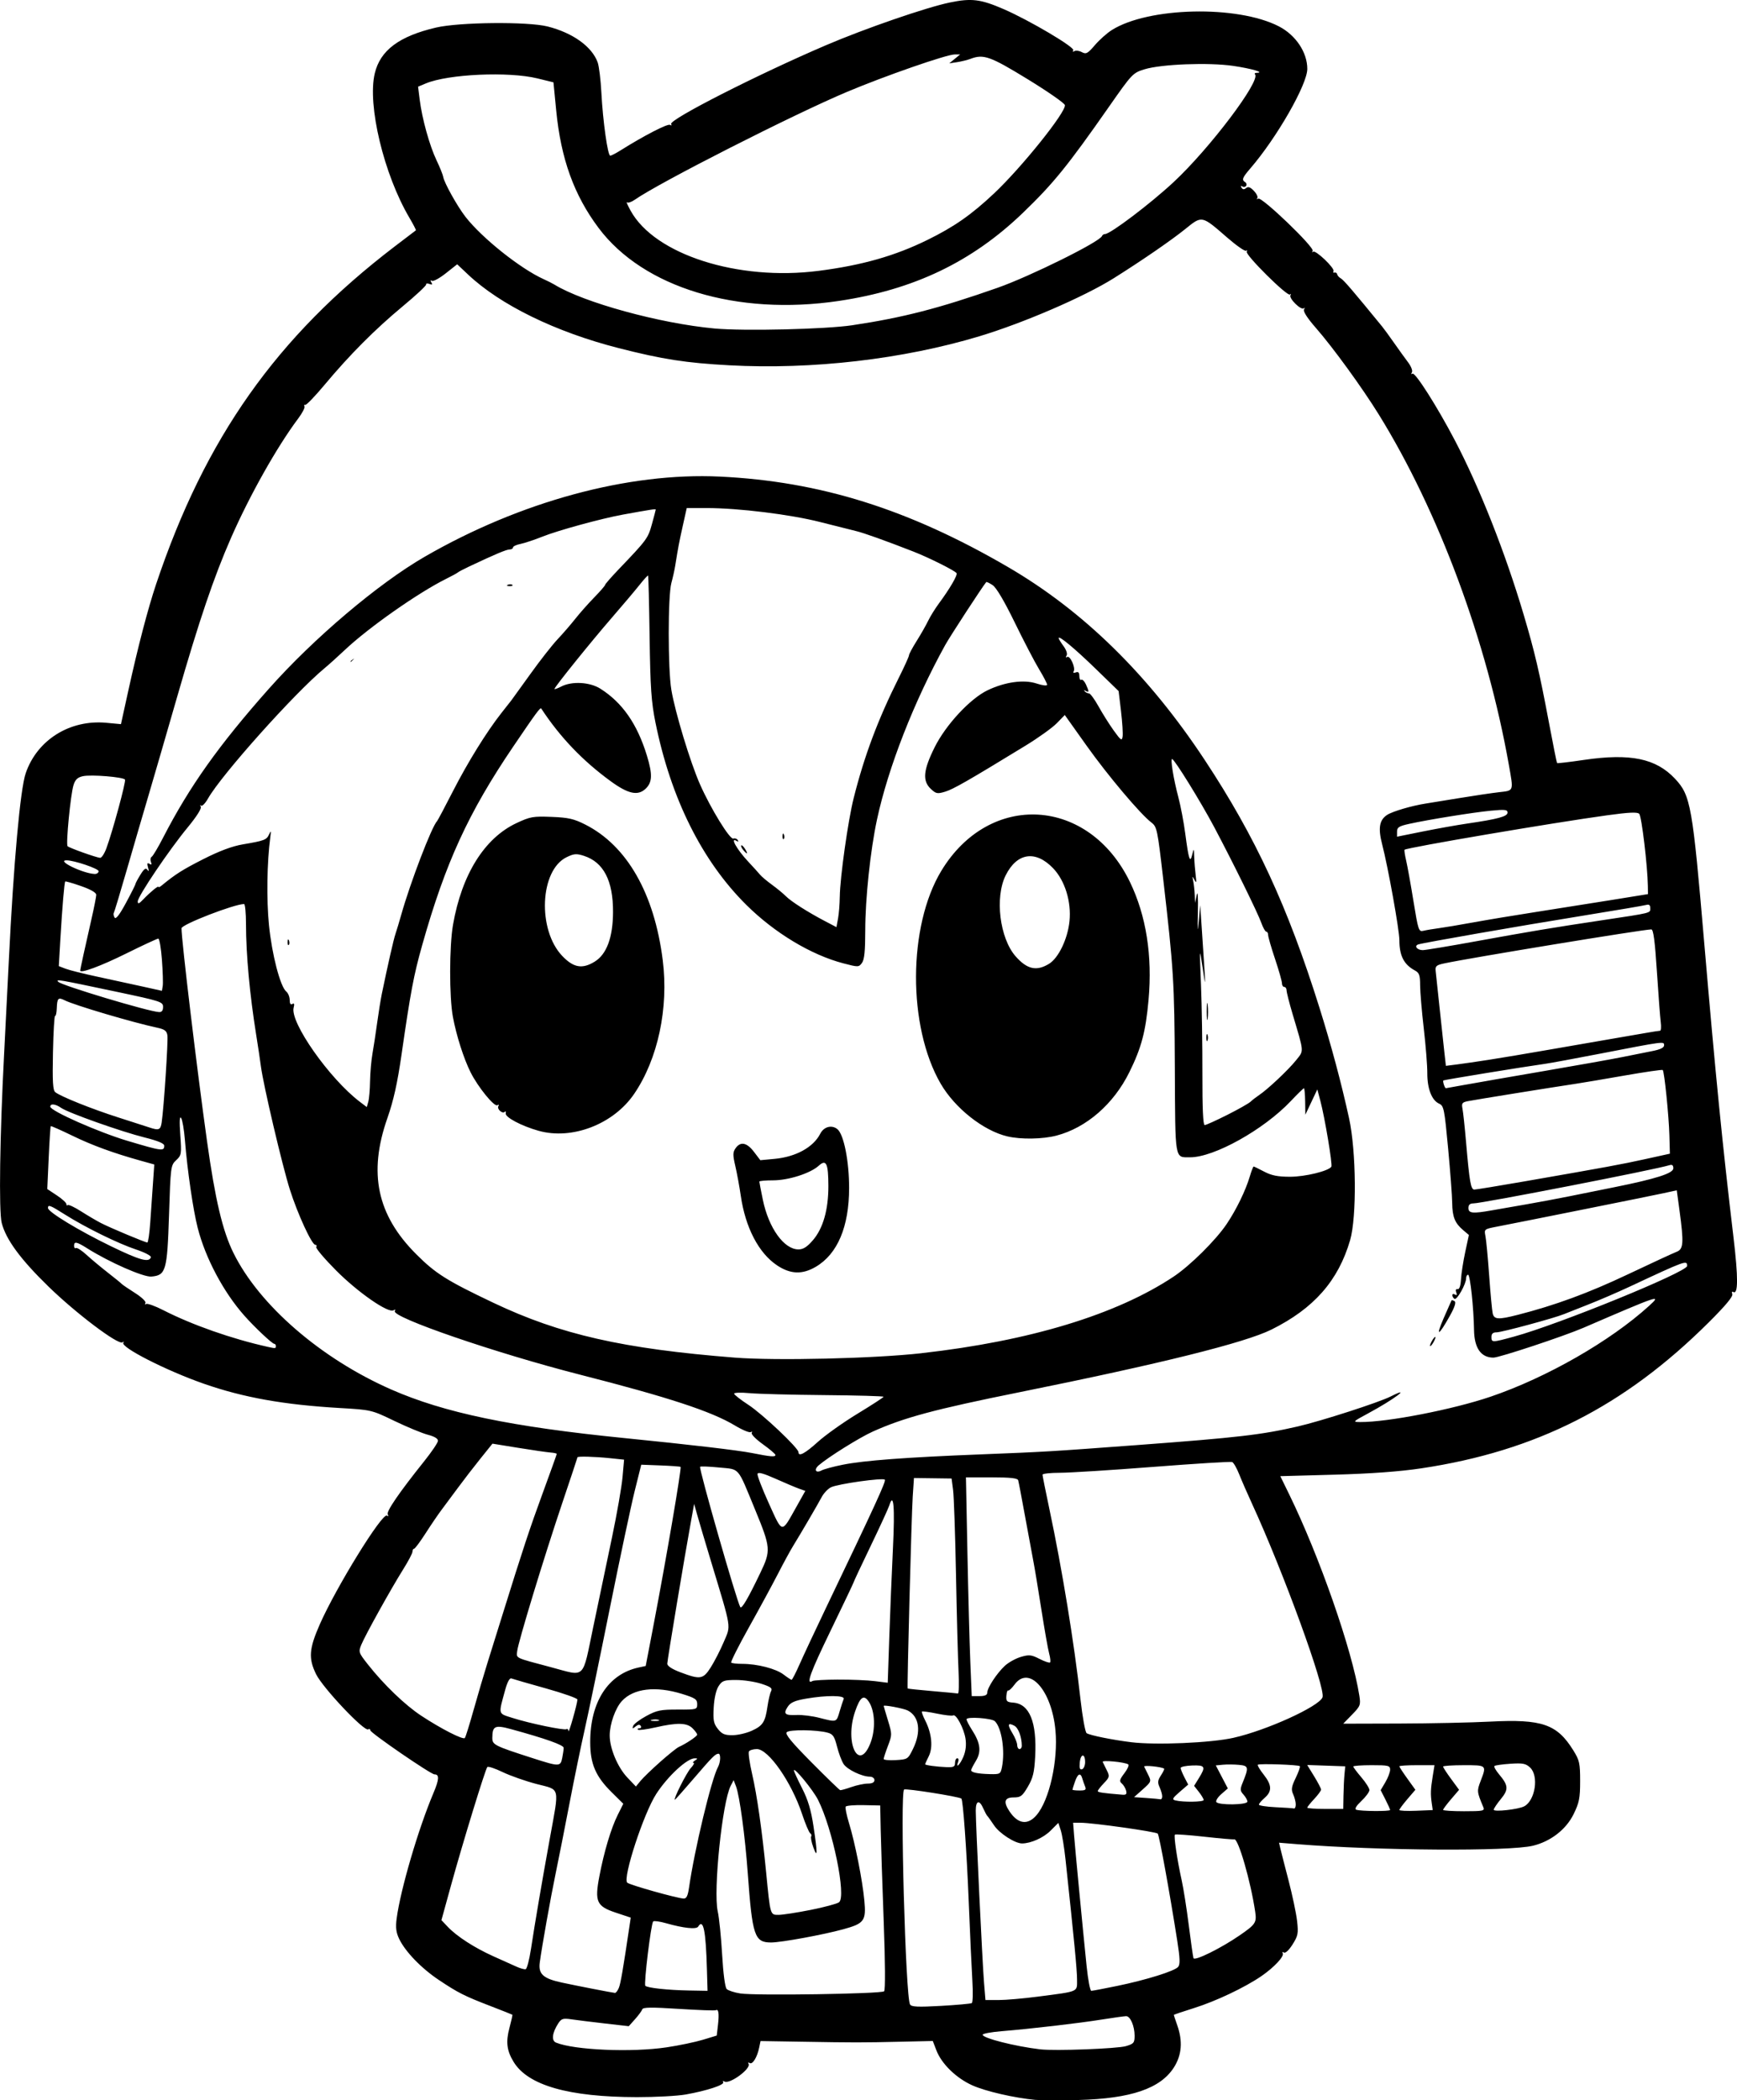 <?xml version="1.0" encoding="UTF-8" standalone="no"?>
<!-- Created with Inkscape (http://www.inkscape.org/) -->

<svg
   width="199.628mm"
   height="241.347mm"
   viewBox="0 0 199.628 241.347"
   version="1.1"
   id="svg1"
   xml:space="preserve"
   xmlns="http://www.w3.org/2000/svg"
   xmlns:svg="http://www.w3.org/2000/svg"><defs
     id="defs1"><clipPath
       clipPathUnits="userSpaceOnUse"
       id="clipPath3"><path
         id="path3"
         style="fill:#ff0000;fill-opacity:1;fill-rule:nonzero;stroke:none;stroke-width:0.265"
         d="M 117.464,-9.186 V 177.167 H 291.495 V -9.186 Z M 147.334,111.931 c 4.149,-0.092 4.552,4.357 -0.092,5.084 -1.195,0.187 -2.39,0.381 -3.57,0.655 -1.902,0.431 -3.801,0.869 -5.685,1.373 -4.843,1.295 -6.431,-3.457 -1.602,-4.804 2.039,-0.569 4.104,-1.04 6.168,-1.508 1.289,-0.299 2.595,-0.512 3.902,-0.719 0.31,-0.049 0.603,-0.075 0.88,-0.081 z" /></clipPath><clipPath
       clipPathUnits="userSpaceOnUse"
       id="clipPath29"><path
         id="path30"
         style="fill:#ff0000;fill-opacity:1;fill-rule:nonzero;stroke:none;stroke-width:0.265"
         d="M -43.23,-9.228 V 216.918 H 174.315 V -9.228 Z M 64.459,27.799 c 2.205,0.075 3.149,2.778 0.337,5.093 -1.015,0.835 -0.499,0.393 -1.541,1.333 -0.051,0.05 -0.1,0.101 -0.15,0.151 0.22,0.811 0.125,1.873 -0.521,3.116 -0.875,1.685 -1.749,3.37 -2.654,5.039 -0.978,1.836 -1.883,3.712 -2.891,5.53 -2.43,4.385 -6.499,1.653 -4.214,-2.809 0.315,-0.616 0.638,-1.229 0.953,-1.845 -0.007,-0.023 -0.015,-0.043 -0.022,-0.066 -0.595,-2.008 -0.069,-3.784 0.689,-5.659 1.274,-2.682 3.164,-4.982 5.254,-7.063 1.251,-1.138 0.627,-0.597 1.868,-1.628 0.964,-0.801 1.889,-1.157 2.675,-1.191 0.074,-0.003 0.146,-0.004 0.217,-0.001 z M 107.156,139.452 v 5.3e-4 h 1.332 c 3.185,0 4.318,2.034 3.452,3.522 1.261,1.236 0.77,3.284 -1.765,3.911 -0.549,0.616 -1.49,1.105 -2.851,1.261 -0.137,0.016 -0.274,0.031 -0.411,0.047 -2.651,0.305 -4.055,-0.978 -4.036,-2.332 -0.348,-0.335 -0.565,-0.745 -0.622,-1.186 -3.343,-0.946 -2.812,-4.861 1.596,-4.861 h 0.989 c 0.119,0 0.233,0.004 0.346,0.009 0.539,-0.217 1.168,-0.371 1.971,-0.371 z" /></clipPath><clipPath
       clipPathUnits="userSpaceOnUse"
       id="clipPath48"><path
         id="path49"
         style="fill:#ff0000;fill-opacity:1;fill-rule:nonzero;stroke:none;stroke-width:0.265"
         d="M 41.091,5.534 V 221.556 H 225.286 V 5.534 Z M 200.736,27.814 c 1.729,0.019 2.649,1.415 2.086,2.936 0.034,0.916 -0.448,2.032 -1.673,3.09 -1.147,0.992 -0.564,0.491 -1.752,1.502 -1.464,1.224 -2.914,2.469 -4.415,3.646 -1.776,1.393 -3.3,1.325 -4.092,0.54 -1.314,0.839 -2.65,1.642 -3.984,2.446 -4.294,2.588 -6.806,-1.809 -2.513,-4.397 1.384,-0.834 2.777,-1.656 4.133,-2.538 2.022,-1.284 4.052,-2.554 5.996,-3.956 1.191,-0.886 2.419,-1.714 3.69,-2.479 0.94,-0.565 1.799,-0.798 2.523,-0.79 z m -20.135,16.378 c 1.024,0.015 1.877,0.8 2.033,2.11 0.718,0.616 1.17,1.82 0.937,3.569 -0.199,1.498 -0.825,2.882 -1.489,4.224 -0.631,1.325 -1.475,2.521 -2.325,3.71 -0.383,0.58 -0.187,0.283 -0.588,0.891 -1.639,2.485 -3.795,2.512 -4.699,1.247 -2.336,3.06 -5.919,0.908 -3.888,-3.193 0.881,-1.779 1.751,-3.563 2.632,-5.343 0.834,-1.685 1.981,-2.401 2.971,-2.401 0.144,-8e-6 0.278,0.034 0.414,0.063 0.316,-0.73 0.627,-1.462 0.929,-2.198 0.772,-1.885 2.007,-2.694 3.073,-2.678 z" /></clipPath><clipPath
       clipPathUnits="userSpaceOnUse"
       id="clipPath83"><path
         id="path84"
         style="fill:#ff0000;fill-opacity:1;fill-rule:nonzero;stroke:none;stroke-width:0.265"
         d="M 132.474,-7.02 V 208.971 H 400.13 V -7.02 Z M 255.342,107.773 c 0.047,-0.001 0.095,-5.3e-4 0.143,0.002 1.045,0.054 2.19,0.946 2.813,2.886 0.307,0.956 0.456,1.952 0.58,2.946 0.105,0.896 0.146,1.798 0.173,2.7 0.049,0.457 0.091,0.915 0.134,1.373 0.032,0.334 -0.006,0.606 -0.033,0.887 0.917,0.087 1.972,0.687 2.893,1.982 0.57,0.801 1.075,1.645 1.573,2.491 0.431,0.671 0.926,1.295 1.376,1.954 0.093,0.157 0.186,0.314 0.279,0.471 1.353,2.285 0.702,4.101 -0.559,4.645 -1.02,0.911 -2.908,0.691 -4.385,-1.562 -0.239,-0.365 -0.478,-0.73 -0.729,-1.087 -0.216,-0.336 -0.388,-0.695 -0.574,-1.046 0.608,2.159 -0.889,3.607 -2.71,3.036 -0.616,0.275 -1.361,0.46 -2.342,0.399 -1.467,-0.091 -2.933,-0.193 -4.399,-0.296 -1.796,-0.111 -3.597,-0.198 -5.398,-0.193 -5.014,0.015 -5.014,-5.049 0,-5.065 1.903,-0.006 3.807,0.088 5.707,0.203 0.635,0.044 1.271,0.085 1.906,0.128 -2.172,-2.84 -4.36,-5.667 -6.601,-8.453 -2.161,-2.685 -1.065,-5.119 0.858,-5.113 0.628,0.002 1.345,0.277 2.066,0.876 0.364,-0.695 0.988,-1.1 1.69,-1.132 0.505,-0.023 1.05,0.149 1.567,0.543 0.093,-0.019 0.178,-0.065 0.274,-0.07 0.594,-0.032 1.239,0.203 1.815,0.734 -0.664,-2.602 0.469,-4.21 1.884,-4.241 z m 0.768,13.726 c -0.032,0.104 -0.068,0.203 -0.109,0.298 0.124,0.163 0.249,0.325 0.373,0.488 -0.098,-0.264 -0.22,-0.535 -0.254,-0.779 -0.004,-0.001 -0.007,-0.005 -0.01,-0.006 z m 30.329,39.335 h 0.777 c 5.014,0 5.014,5.065 0,5.065 h -0.777 c -5.014,0 -5.014,-5.065 0,-5.065 z" /></clipPath><clipPath
       clipPathUnits="userSpaceOnUse"
       id="clipPath102"><path
         id="path103"
         style="fill:#ff0000;fill-opacity:1;fill-rule:nonzero;stroke:none;stroke-width:0.265"
         d="M 245.095,-91.085 V 149.538 H 484.247 V -91.085 Z M 386.76,31.187 h 1.65 c 5.014,0 5.014,5.065 0,5.065 h -1.65 c -5.014,0 -5.014,-5.065 0,-5.065 z M 278.242,82.629 c 1.018,-0.028 2.247,0.632 3.228,2.236 0.354,0.578 0.768,1.115 1.156,1.669 -0.179,-0.355 -0.185,-0.572 0.174,-0.552 0.231,0.012 0.612,0.121 1.194,0.353 1.53,0.608 2.705,1.776 3.919,2.845 1.817,1.6 0.342,0.262 2.186,1.957 3.604,3.312 0.416,6.943 -3.167,3.954 -0.796,1.298 -2.871,1.492 -4.73,-0.776 -1.836,-2.239 -3.672,-4.499 -5.159,-6.99 -1.607,-2.69 -0.498,-4.649 1.199,-4.696 z m 48.669,29.818 c 0.832,-0.023 1.844,0.352 2.893,1.294 1.313,1.18 2.463,2.509 3.553,3.893 0.661,0.847 0.337,0.434 0.973,1.24 1.192,1.511 1.339,2.902 0.893,3.822 -0.016,1.86 -2.198,3.006 -4.869,1.014 -1.747,-1.303 -3.553,-2.525 -5.469,-3.568 -3.578,-1.948 -3.294,-5.278 -0.617,-5.341 0.191,-0.004 0.416,0.041 0.631,0.072 -0.168,-1.358 0.693,-2.391 2.01,-2.427 z" /></clipPath><clipPath
       clipPathUnits="userSpaceOnUse"
       id="clipPath113"><path
         id="path114"
         style="fill:#ff0000;fill-opacity:1;fill-rule:nonzero;stroke:none;stroke-width:0.265"
         d="m 157.066,-116.178 v 259.561 h 295.043 v -259.561 z M 393.264,24.766 c 0.581,0.011 1.242,0.145 1.968,0.439 0.12,0.049 0.24,0.098 0.36,0.146 4.647,1.882 2.736,6.584 -1.907,4.692 -0.149,-0.061 -0.299,-0.122 -0.449,-0.182 -3.917,-1.596 -3.112,-5.153 0.027,-5.095 z M 342.535,35.836 c 1.181,-0.021 2.405,1.064 2.649,3.402 0.172,1.646 0.305,3.295 0.421,4.946 0.065,0.913 0.111,1.827 0.156,2.741 0.246,5.008 -4.813,5.256 -5.059,0.248 -0.043,-0.879 -0.087,-1.758 -0.149,-2.635 -0.107,-1.53 -0.233,-3.058 -0.382,-4.584 -0.259,-2.651 1.026,-4.095 2.365,-4.118 z m -33.149,10.457 c 3.772,0.034 4.177,4.206 -0.279,5.096 -2.779,0.555 -5.597,1.027 -8.441,1.011 -5.014,-0.028 -5.014,-5.084 0,-5.064 2.507,0.01 4.994,-0.417 7.443,-0.913 0.461,-0.093 0.887,-0.134 1.277,-0.13 z" /></clipPath><clipPath
       clipPathUnits="userSpaceOnUse"
       id="clipPath120"><path
         id="path121"
         style="fill:#ff0000;fill-opacity:1;fill-rule:nonzero;stroke:none;stroke-width:0.265"
         d="M 344.491,-224.742 V 93.74 H 637.437 V -224.742 Z m 57.98,209.9 c 0.18,0.019 0.442,0.736 1.12,2.612 1.049,2.901 1.048,6.019 1.03,9.064 0.014,1.384 -0.104,2.763 -0.22,4.14 -0.594,7.065 -7.742,6.459 -7.137,-0.606 0.102,-1.192 0.212,-2.384 0.194,-3.582 0.01,-1.333 0.012,-2.65 -0.1,-3.98 -0.028,-0.332 -0.067,-0.662 -0.101,-0.994 -0.05,-0.273 -0.127,-0.542 -0.151,-0.819 -0.002,-0.026 0.051,-0.015 0.077,-0.022 v 5.291e-4 c 4.911,-1.36 4.827,-5.865 5.286,-5.815 z m 133.457,6.23 c 1.673,0.041 3.331,1.648 3.508,4.967 0.11,2.057 0.326,4.101 0.649,6.136 0.19,1.182 0.086,0.629 0.301,1.658 1.455,6.94 -5.614,8.389 -7.016,1.438 -0.27,-1.337 -0.151,-0.677 -0.36,-1.978 -0.342,-2.169 -0.587,-4.348 -0.701,-6.541 -0.194,-3.762 1.722,-5.726 3.618,-5.679 z" /></clipPath><clipPath
       clipPathUnits="userSpaceOnUse"
       id="clipPath135"><path
         id="path136"
         style="fill:#ff0000;fill-opacity:1;fill-rule:nonzero;stroke:none;stroke-width:0.265"
         d="M 477.204,-278.281 V 24.964 H 771.33 V -278.281 Z m 210.631,135.235 c 0.649,0.035 1.758,0.625 3.629,1.812 2.196,1.392 3.007,3.98 3.718,6.326 2.056,6.786 -4.882,8.854 -6.864,2.046 -0.027,-0.092 -0.73,-2.143 -0.731,-2.214 -7.9e-4,-0.063 0.207,0.09 0.187,0.03 -0.102,-0.312 -0.801,-0.228 -0.785,-0.595 0.214,-4.87 -0.582,-7.482 0.845,-7.405 z m -130.474,16.82 c 0.913,0.03 1.975,0.321 3.143,0.957 2.784,1.515 5.891,2.183 8.941,2.926 0.049,0.011 0.098,0.023 0.147,0.034 0.394,-0.233 0.868,-0.356 1.405,-0.343 0.586,0.014 1.246,0.191 1.956,0.556 0.817,-0.371 1.604,-0.614 2.297,-0.621 2.818,-0.029 4.295,2.613 2.367,5.305 3.089,4.801 -0.884,8.357 -4.597,5.381 -3.035,3.455 -7.309,1.009 -5.866,-3.51 -3.376,-0.823 -6.775,-1.657 -9.854,-3.322 -5.068,-2.74 -3.897,-7.494 0.06,-7.363 z" /></clipPath><clipPath
       clipPathUnits="userSpaceOnUse"
       id="clipPath194"><path
         id="path195"
         style="fill:#ff0000;fill-opacity:1;fill-rule:nonzero;stroke:none;stroke-width:0.265"
         d="M 586.953,-316.373 V -43.138 H 818.308 V -316.373 Z m 53.828,72.49 c 5.334,0.125 5.822,6.026 -0.496,7.199 -2.322,0.431 -4.653,0.82 -7,1.081 -7.047,0.783 -7.758,-6.323 -0.713,-7.127 2.146,-0.245 4.278,-0.598 6.401,-0.995 0.653,-0.122 1.257,-0.171 1.809,-0.158 z m 77.852,114.108 c 5.866,-0.176 6.487,6.105 -0.071,7.191 -0.65,0.108 -1.301,0.219 -1.95,0.334 -0.186,1.569 -1.657,3.152 -4.701,3.588 -1.375,0.197 -2.749,0.395 -4.116,0.642 -5.881,1.061 -7.651,-3.737 -3.89,-6.031 -0.444,-1.629 0.751,-3.612 4.075,-4.515 1.142,-0.31 2.302,-0.545 3.459,-0.789 0.65,-0.137 1.253,-0.199 1.805,-0.199 0.723,5.3e-4 1.355,0.112 1.9,0.302 0.75,-0.132 1.499,-0.273 2.248,-0.398 0.437,-0.073 0.851,-0.113 1.242,-0.125 z m -47.002,6.364 c 0.357,0.005 0.666,0.064 0.98,0.115 0.233,-0.014 0.459,-0.02 0.676,-0.017 5.137,0.085 6.028,4.924 1.742,6.653 -0.279,1.554 -1.868,3.015 -4.953,3.209 -1.326,0.083 -2.653,0.193 -3.983,0.181 -6.214,-0.058 -6.913,-5.512 -2.233,-6.827 0.301,-1.446 1.792,-2.735 4.474,-2.882 1.038,-0.211 0.525,-0.119 1.763,-0.315 0.547,-0.087 1.058,-0.124 1.532,-0.117 z m 99.073,6.165 c 0.899,0.004 1.966,0.251 3.169,0.818 2.023,0.953 3.732,2.451 5.497,3.8 0.855,0.653 1.413,1.334 1.839,2.011 0.19,0.084 0.377,0.171 0.568,0.253 0.084,0.036 0.127,0.087 0.208,0.124 0.489,0.022 1.013,0.09 1.575,0.215 1.253,0.28 2.423,0.79 3.569,1.351 4.569,2.236 4.099,6.224 1.184,7.095 -0.846,1.196 -2.706,1.953 -5.421,1.429 -0.562,-0.108 -1.188,-0.184 -1.733,-0.328 -1.776,-0.47 -3.097,-1.215 -3.97,-2.048 -0.964,0.147 -2.141,0.029 -3.489,-0.469 -0.123,-0.045 -0.246,-0.09 -0.368,-0.136 -3.715,-1.372 -4.651,-4.083 -3.594,-5.79 -0.64,-0.869 -0.889,-1.776 -0.757,-2.584 -2.495,-2.691 -1.481,-5.754 1.723,-5.739 z m -62.233,1.085 c 4.846,0.175 5.452,5.705 -0.564,7.221 -1.726,0.435 -3.461,0.814 -5.211,1.139 -6.971,1.294 -8.371,-5.705 -1.405,-7.023 1.627,-0.308 3.245,-0.645 4.849,-1.058 0.858,-0.221 1.637,-0.305 2.33,-0.28 z m -33.08,3.914 h 1.593 c 7.09,0 7.09,7.162 0,7.162 h -1.593 c -7.09,0 -7.09,-7.162 0,-7.162 z m 63.159,22.509 c 0.183,-0.003 0.366,-0.002 0.549,0.001 7.089,0.128 7.089,7.3 0,7.162 -1.22,-0.024 -2.435,0.137 -3.646,0.261 -7.053,0.722 -7.782,-6.406 -0.728,-7.125 1.272,-0.13 2.546,-0.281 3.825,-0.3 z" /></clipPath><clipPath
       clipPathUnits="userSpaceOnUse"
       id="clipPath198"><path
         id="path198"
         style="fill:#ff0000;fill-opacity:1;fill-rule:nonzero;stroke:none;stroke-width:0.265"
         d="m 554.032,-616.471 v 310.772 H 874.629 V -616.471 Z m 150.945,162.122 c 5.869,-0.061 6.366,6.229 -0.211,7.188 -4.826,0.703 -2.391,0.328 -7.302,1.126 -4.89,0.876 -9.753,2.076 -14.71,2.484 -7.066,0.582 -7.042,-6.332 0,-7.162 4.519,-0.533 8.968,-1.568 13.446,-2.371 5.065,-0.823 2.554,-0.436 7.532,-1.163 0.439,-0.064 0.854,-0.096 1.245,-0.1 z" /></clipPath><clipPath
       clipPathUnits="userSpaceOnUse"
       id="clipPath220"><path
         id="path221"
         style="fill:#ff0000;fill-opacity:1;fill-rule:nonzero;stroke:none;stroke-width:0.265"
         d="M 393.398,-651.944 V -304.562 h 319.202 v -347.382 z m 253.474,152.846 c 0.975,-0.028 1.955,0.539 2.718,1.606 0.253,-0.065 0.514,-0.096 0.778,-0.086 1.688,0.068 3.497,1.686 3.977,4.975 0.842,5.781 2.199,11.472 3.517,17.159 0.235,1.012 0.242,1.87 0.153,2.642 0.629,1.273 1.166,2.595 1.687,3.905 0.159,0.441 0.317,0.881 0.476,1.322 2.401,6.672 -4.362,9.094 -6.743,2.415 -0.113,-0.317 -0.226,-0.634 -0.339,-0.951 0.025,0.303 0.013,0.328 0.061,0.933 0.573,7.067 -6.576,7.642 -7.139,0.574 -0.092,-1.152 -0.088,-1.408 -0.115,-1.756 -0.912,-0.594 -1.773,-1.65 -2.395,-3.244 -0.409,-1.048 -0.805,-2.103 -1.282,-3.123 -1.879,-4.014 -0.199,-6.824 2.104,-6.821 0.415,5.3e-4 0.851,0.095 1.29,0.288 2.2e-4,-0.159 -0.004,-0.317 -0.004,-0.475 2.6e-4,-0.376 0.025,-0.727 0.063,-1.063 -0.74,-4.137 -1.426,-8.284 -1.979,-12.451 -0.496,-3.734 1.269,-5.791 3.173,-5.846 z m 19.151,17.42 c 1.492,0.032 3.161,1.245 4.111,3.964 0.812,2.325 1.342,4.731 1.842,7.138 1.441,6.942 -5.581,8.396 -7.014,1.452 -0.427,-2.069 -0.873,-4.14 -1.559,-6.142 -1.365,-3.983 0.44,-6.458 2.621,-6.412 z" /></clipPath><clipPath
       clipPathUnits="userSpaceOnUse"
       id="clipPath323"><path
         id="path324"
         style="fill:#ff0000;fill-opacity:1;fill-rule:nonzero;stroke:none;stroke-width:0.265"
         d="m 515.643,-800.924 v 283.048 c 1.969,0.455 3.921,0.98 5.869,1.518 0.752,-0.41 1.765,-0.662 3.051,-0.654 0.207,0 0.421,0.009 0.642,0.024 0.307,0.021 0.612,0.06 0.918,0.093 -3.058,-2.226 -2.445,-5.811 2.073,-5.804 0.384,0 0.796,0.027 1.236,0.083 1.633,0.207 2.23,0.236 3.923,0.685 7.728,2.049 15.198,5.065 22.638,7.95 6.351,2.397 12.408,5.456 18.45,8.527 4.516,2.296 4.145,6.211 1.26,7.086 h 142.148 c -3.64,-2.857 -7.374,-5.606 -11.353,-7.976 -4.95,-2.947 -3.981,-7.702 -0.128,-7.519 0.889,0.042 1.932,0.347 3.091,0.998 4.772,2.68 9.169,5.987 13.46,9.37 l 2.8,2.314 c 1.122,0.927 1.816,1.896 2.171,2.813 h 76.1 c -1.674,-6.323 -3.432,-12.623 -5.282,-18.897 -0.11,1.471 -0.198,2.944 -0.28,4.416 -0.394,7.079 -7.547,6.68 -7.151,-0.399 0.205,-3.67 0.423,-7.347 0.995,-10.982 0.465,-2.848 0.925,-5.704 1.655,-8.498 -3.097,-9.827 -6.259,-19.634 -9.667,-29.357 -1.466,-4.182 0.519,-6.903 2.794,-6.726 1.365,0.107 2.835,1.257 3.726,3.762 2.01,5.643 3.888,11.333 5.756,17.026 -0.788,-4.204 -1.484,-8.425 -2.013,-12.674 -0.437,-3.518 1.123,-5.455 2.903,-5.633 1.78,-0.178 3.78,1.403 4.224,4.92 0.413,3.278 0.928,6.539 1.505,9.788 0.251,-1.388 0.999,-2.303 1.932,-2.684 -0.077,-0.389 -0.143,-0.78 -0.221,-1.169 -0.597,-2.982 0.369,-4.861 1.772,-5.508 -0.549,-2.099 -1.048,-4.209 -1.374,-6.353 -0.566,-3.724 1.13,-5.644 3.031,-5.58 1.678,0.057 3.515,1.66 4.102,4.931 0.206,1.148 0.462,2.285 0.735,3.419 0.332,-1.812 1.405,-2.974 2.716,-3.096 1.557,-0.145 3.333,1.07 4.206,4.046 0.086,0.293 0.167,0.588 0.258,0.88 0.605,-2.301 2.095,-3.454 3.538,-3.454 1.567,-3e-5 3.075,1.357 3.326,4.072 0.496,-0.388 1.04,-0.655 1.633,-0.655 1.743,1.3e-4 3.615,1.692 3.984,5.046 v -243.199 z m 285.962,83.177 c 1.344,-0.017 2.482,0.86 2.851,2.339 0.108,-0.016 0.219,-0.068 0.325,-0.073 0.074,-0.003 0.148,-0.004 0.221,-0.002 v -5.3e-4 c 2.26,0.06 3.918,2.709 2.094,6.595 -0.374,0.797 -0.748,1.595 -1.122,2.392 -1.85,3.891 -3.617,7.822 -5.542,11.676 -1.342,2.685 -3.211,3.546 -4.712,3.25 -1.583,3.559 -4.21,4.164 -5.768,2.878 -0.94,1.041 -2.177,1.349 -3.269,0.89 -2.381,2.167 -4.82,1.727 -5.722,-0.038 -1.751,-0.909 -2.319,-3.574 0.141,-6.573 0.93,-1.134 1.778,-2.336 2.644,-3.519 0.466,-0.637 0.904,-1.293 1.362,-1.936 0.1,-0.299 0.199,-0.599 0.295,-0.9 0.375,-1.289 0.991,-2.487 1.417,-3.756 0.452,-1.29 1.021,-2.529 1.621,-3.756 0.273,-0.622 0.52,-1.256 0.763,-1.89 1.033,-2.689 2.751,-3.859 4.257,-3.858 0.167,2e-4 0.331,0.02 0.492,0.049 0.718,-0.552 1.467,-0.828 2.167,-0.853 0.034,-10e-4 0.067,0.004 0.101,0.004 0.492,-0.192 0.978,-0.313 1.433,-0.291 0.034,0.002 0.062,0.02 0.096,0.023 1.154,-1.83 2.595,-2.635 3.857,-2.651 z m -34.448,83.209 c 2.38,0.088 3.996,2.931 1.769,6.762 -0.205,0.353 -0.411,0.707 -0.617,1.06 -0.791,1.593 -1.494,3.221 -1.967,4.94 -1.884,6.835 -8.457,6.072 -7.107,-0.888 0.491,-2.533 1.521,-4.913 2.65,-7.218 0.276,-0.486 0.552,-0.971 0.828,-1.457 1.313,-2.312 3.016,-3.251 4.444,-3.199 z m 3.14,59.734 c 0.964,-0.039 2.151,0.255 3.51,1.003 1.769,0.973 3.422,2.138 5.139,3.199 6.031,3.728 2.258,9.825 -3.769,6.091 -1.44,-0.893 -2.861,-1.816 -4.278,-2.745 -4.632,-3.037 -4.043,-7.409 -0.601,-7.547 z m 56.247,30.714 c -0.127,3.358 -0.253,6.717 -0.381,10.075 0.35,1.947 0.717,3.891 1.064,5.839 -0.18,-5.307 -0.404,-10.612 -0.683,-15.914 z m -280.205,34.079 c 0.615,0.276 1.124,0.507 1.916,0.858 8.577,4.104 4.329,2.034 12.748,6.212 0.483,0.24 0.904,0.5 1.28,0.772 3.19,1.261 6.383,2.517 9.564,3.801 h 1.218 c -0.585,-0.141 -1.209,-0.367 -1.868,-0.702 -5.826,-2.966 -11.665,-5.923 -17.793,-8.233 -2.345,-0.91 -4.707,-1.807 -7.065,-2.707 z m -30.695,2.274 v 9.368 h 8.184 c -3.19,-1.734 -2.46,-5.881 2.982,-6.359 0.152,-0.013 0.305,-0.01 0.457,-0.022 -3.608,-1.024 -8.17,-2.261 -11.623,-2.988 z" /></clipPath><clipPath
       clipPathUnits="userSpaceOnUse"
       id="clipPath358"><path
         id="path359"
         style="fill:#ff0000;fill-opacity:1;fill-rule:nonzero;stroke:none;stroke-width:0.265"
         d="m 832.162,-950.671 -219.816,5.2e-4 v 210.74 c 0.687,0.089 1.374,0.183 2.058,0.288 4.709,0.59 9.416,1.215 14.064,2.179 1.393,0.343 2.652,0.629 4.021,1.056 0.177,0.055 0.347,0.128 0.521,0.191 3.416,-0.131 6.833,-0.235 10.25,-0.332 5.907,-0.163 11.816,-0.25 17.725,-0.251 5.909,-2.6e-4 11.817,0.086 17.723,0.27 3.929,0.146 7.853,0.38 11.776,0.649 5.002,0.343 4.655,5.397 -0.347,5.053 -3.859,-0.265 -7.721,-0.496 -11.587,-0.64 -0.776,-0.024 -1.553,-0.033 -2.329,-0.054 4.49,0.595 4.086,5.266 -0.75,4.969 -0.668,-0.041 -1.337,-0.082 -2.005,-0.123 -4.257,-0.232 -8.518,-0.423 -12.773,-0.698 3.352,0.696 6.748,1.107 10.159,1.416 4.075,0.439 8.145,0.912 12.217,1.366 4.292,0.427 8.585,0.831 12.881,1.213 4.887,0.446 9.788,0.731 14.695,0.825 5.431,0.078 10.861,0.122 16.292,0.007 4.764,-0.076 9.528,-0.177 14.285,-0.457 4.667,-0.248 9.343,-0.439 13.978,-1.072 4.192,-0.593 8.357,-1.345 12.446,-2.461 3.403,-0.881 6.798,-1.788 10.171,-2.776 1.776,-0.536 3.553,-1.065 5.329,-1.598 -8.296,1.341 -16.579,2.754 -24.803,4.49 -2.413,0.5 -4.598,0.986 -7.018,1.371 -2.18,0.347 -4.46,0.668 -6.631,0.097 -4.849,-1.275 -3.469,-5.791 1.455,-4.851 1.469,0.281 3.047,-0.026 4.496,-0.265 2.43,-0.401 4.207,-0.801 6.67,-1.312 13.822,-2.919 27.804,-4.96 41.745,-7.206 3.074,-1.727 6.115,-3.51 9.021,-5.511 0.877,-0.604 1.722,-1.254 2.583,-1.882 4.849,-4.127 8.642,-9.272 12.036,-14.615 0.873,-1.418 1.674,-2.876 2.459,-4.343 0.266,-4.557 0.505,-9.116 0.5,-13.683 -0.001,-1.962 0.016,-3.924 -0.003,-5.886 -0.006,-0.592 -0.025,-1.183 -0.037,-1.775 -0.165,-0.528 -0.321,-1.06 -0.488,-1.586 -1.48,-4.358 -2.961,-8.773 -5.234,-12.796 -1.542,-2.728 -0.553,-4.876 1.035,-5.053 0.952,-0.106 2.12,0.497 3.087,2.109 0.379,0.632 0.698,1.295 1.038,1.947 -0.063,-2.454 1.141,-3.683 2.393,-3.683 1.265,5e-5 2.576,1.253 2.672,3.758 0.095,2.465 0.177,4.93 0.279,7.394 0.41,0.445 0.78,1.067 1.058,1.91 0.328,0.996 0.432,1.194 0.588,2.403 0.042,0.331 0.079,0.733 0.116,1.128 z m -2.262,195.551 c -0.468,0.492 -0.915,1.003 -1.371,1.506 0.612,0.011 1.127,0.183 1.512,0.476 0.008,-0.253 0.018,-0.506 0.026,-0.759 0.009,-0.322 0.008,-0.771 0.018,-1.132 -0.063,-0.021 -0.122,-0.063 -0.184,-0.091 z m 0.018,5.565 c -0.347,0.375 -0.791,0.738 -1.366,1.066 -3.721,2.125 -7.429,4.273 -11.133,6.429 1.919,-0.44 3.834,-0.902 5.737,-1.409 2.857,-0.761 4.709,-1.336 6.62,-1.962 0.049,-1.375 0.093,-2.75 0.141,-4.124 z m -0.327,9.504 c -1.469,0.46 -3,0.908 -5.231,1.501 -6.589,1.752 -13.282,3.07 -20,4.221 -0.179,0.095 -0.357,0.193 -0.536,0.288 -0.244,0.132 -0.499,0.242 -0.743,0.372 -2.965,1.742 -5.931,3.484 -8.898,5.222 -4.065,2.412 -8.093,4.768 -12.103,7.264 -0.863,0.537 -1.714,1.092 -2.563,1.651 h 52.645 v -3.815 c -1.468,0.459 -3.166,-0.821 -3.026,-3.773 0.205,-4.308 0.313,-8.62 0.455,-12.93 z m -217.245,5.245 v 15.274 h 70.414 c -0.064,-0.006 -0.128,-0.012 -0.192,-0.018 -4.086,-0.455 -8.17,-0.93 -12.258,-1.37 -3.828,-0.338 -7.638,-0.804 -11.394,-1.625 -3.646,-0.918 -7.262,-1.95 -10.895,-2.918 -3.828,-0.844 -7.512,-2.137 -11.09,-3.721 -1.325,-0.578 -2.657,-1.145 -4.006,-1.669 -0.441,-0.079 -0.881,-0.158 -1.322,-0.235 -2.252,0.092 -4.503,0.194 -6.754,0.321 -2.648,0.15 -4.021,-1.187 -4,-2.523 -2.402,-0.495 -4.806,-0.977 -7.229,-1.348 -0.425,-0.053 -0.849,-0.115 -1.274,-0.168 z m 156.679,13.145 c -0.037,0.01 -0.073,0.021 -0.11,0.03 -3.338,0.91 -6.733,1.548 -10.144,2.099 h 6.524 c 0.033,-0.019 0.065,-0.037 0.098,-0.056 1.211,-0.69 2.422,-1.381 3.632,-2.073 z" /></clipPath><clipPath
       clipPathUnits="userSpaceOnUse"
       id="clipPath393"><path
         id="path394"
         style="fill:#ff0000;fill-opacity:1;fill-rule:nonzero;stroke:none;stroke-width:0.265"
         d="m 601.826,-975.892 v 251.336 h 51.451 c -0.453,-0.099 -0.904,-0.205 -1.352,-0.326 -1.181,-0.292 -2.361,-0.603 -3.494,-1.05 -0.815,-0.342 -1.643,-0.656 -2.454,-1.008 -0.83,-0.37 -1.656,-0.753 -2.535,-0.995 -1.341,-0.468 -2.67,-0.973 -4.05,-1.319 -1.101,-0.272 -2.215,-0.498 -3.34,-0.646 -4.816,-0.631 -4.996,-5.097 -0.454,-5.08 0.147,5.3e-4 0.298,0.005 0.454,0.015 1.536,0.1 3.05,0.429 4.543,0.791 1.538,0.38 3.022,0.936 4.515,1.457 1.013,0.288 1.972,0.724 2.932,1.152 0.774,0.331 1.558,0.635 2.336,0.957 0.848,0.321 1.728,0.547 2.608,0.764 0.346,-0.246 0.756,-0.473 1.242,-0.669 1.35,-0.543 2.681,-1.13 4.036,-1.662 1.563,-0.652 3.174,-1.17 4.812,-1.594 0.724,-0.182 1.459,-0.312 2.195,-0.438 0.309,-0.053 0.602,-0.083 0.878,-0.093 4.147,-0.146 4.607,4.302 -0.027,5.085 -0.599,0.101 -1.198,0.206 -1.788,0.351 -0.378,0.096 -0.753,0.2 -1.127,0.31 3.155,0.302 4.026,2.612 2.693,3.997 h 12.778 c 0.274,-0.819 0.996,-1.671 2.28,-2.339 3.49,-1.816 7.3,-2.838 11.096,-3.803 0.55,-0.769 1.669,-1.356 3.359,-1.372 0.586,-0.006 1.173,-0.007 1.759,-0.003 0.281,0.002 0.562,0.011 0.843,0.015 3.545,-0.759 7.104,-1.452 10.698,-1.933 1.343,-0.176 2.696,-0.288 4.048,-0.288 0.811,-1.5e-4 1.623,0.04 2.432,0.13 1.312,0.146 1.752,0.273 3.046,0.547 1.388,0.415 3.879,0.717 4.987,1.704 0.469,0.418 1.065,0.847 1.186,1.463 0.032,0.161 -0.019,0.326 -0.017,0.488 3.987,1.078 3.131,5.443 -1.524,4.851 -0.187,-0.024 -0.374,-0.045 -0.561,-0.069 0.013,0.205 0.023,0.384 0.037,0.608 h 39.294 c -0.022,-0.068 -0.045,-0.133 -0.066,-0.203 -0.809,-2.805 -1.121,-3.764 -1.801,-6.609 -0.5,-2.092 -0.85,-4.201 -1.284,-6.305 -0.034,-0.166 -0.085,-0.328 -0.128,-0.492 -0.749,-2.881 0.57,-4.665 2.058,-4.631 0.777,0.018 1.595,0.54 2.194,1.65 0.38,-0.409 0.86,-0.642 1.365,-0.669 0.507,-0.027 1.034,0.178 1.512,0.585 -0.091,-2.208 1.046,-3.57 2.294,-3.486 0.901,0.061 1.858,0.872 2.447,2.657 0.13,0.394 0.271,0.784 0.39,1.182 0.688,2.294 1.261,4.625 1.923,6.926 0.478,1.663 0.752,2.504 1.014,3.361 0.571,0.921 1.144,1.842 1.712,2.765 0.79,1.285 0.95,2.421 0.719,3.269 h 59.366 V -975.892 Z m 180.872,244.813 c 0.91,-0.015 1.803,0.136 2.693,0.298 4.933,0.897 3.971,5.971 -0.943,4.976 -0.553,-0.112 -1.106,-0.213 -1.673,-0.21 -0.786,0.009 -1.581,0.029 -2.338,0.264 -4.789,1.483 -6.364,-3.236 -1.602,-4.805 1.248,-0.411 2.559,-0.5 3.863,-0.523 z m -84.238,4.087 c -1.4,0.305 -2.801,0.608 -4.195,0.938 -1.853,0.466 -3.718,0.931 -5.547,1.498 h 21.896 c 0.015,-0.11 0.024,-0.207 0.044,-0.331 -0.089,-0.165 -0.165,-0.313 -0.239,-0.459 -0.329,-0.046 -0.66,-0.087 -0.989,-0.137 -1.211,-0.182 -2.077,-0.619 -2.628,-1.164 -2.779,-0.163 -5.56,-0.299 -8.343,-0.345 z" /></clipPath><clipPath
       clipPathUnits="userSpaceOnUse"
       id="clipPath404"><path
         id="path405"
         style="fill:#ff0000;fill-opacity:1;fill-rule:nonzero;stroke:none;stroke-width:0.265"
         d="m 623.006,-1077.529 v 245.514 h 223.531 v -245.514 z m 161.47,120.344 c 1.352,0.029 2.589,1.471 2.2,4.106 -0.28,1.897 -0.607,3.811 -1.385,5.578 -2.021,4.588 -6.288,2.43 -4.53,-2.265 0.487,-1.301 0.706,-2.676 0.903,-4.044 0.336,-2.326 1.618,-3.401 2.811,-3.375 z m -13.226,14.737 v 5.3e-4 c 1.106,0.026 1.967,0.886 2.012,2.209 0.508,-0.278 1.006,-0.398 1.459,-0.383 1.818,0.06 2.907,2.265 0.957,4.914 -1.233,1.676 -2.549,3.731 -4.353,4.842 -0.279,0.172 -0.596,0.274 -0.893,0.411 -0.964,0.443 -1.361,0.524 -1.436,0.368 -1.472,1.414 -3.365,0.678 -3.474,-2.743 -0.087,-2.731 1.244,-5.171 2.615,-7.437 0.892,-1.475 1.992,-2.129 2.946,-2.179 0.057,-0.003 0.113,-0.004 0.169,-0.003 z m -0.562,8.551 c -0.043,0.17 -0.103,0.334 -0.134,0.508 -0.057,0.323 -0.158,0.577 -0.239,0.862 0.229,-0.467 0.389,-0.943 0.373,-1.371 z" /></clipPath><clipPath
       clipPathUnits="userSpaceOnUse"
       id="clipPath419"><path
         id="path420"
         style="fill:#ff0000;fill-opacity:1;fill-rule:nonzero;stroke:none;stroke-width:0.265"
         d="m 544.333,-1151.061 v 250.297 h 258.057 v -250.297 z m 123.179,58.095 c 4.15,0.01 4.447,4.468 -0.213,5.081 -0.171,0.023 -0.343,0.045 -0.514,0.068 -1.107,0.172 -2.198,0.406 -3.259,0.771 -1.2,0.412 -2.385,0.876 -3.534,1.415 -1.005,0.523 -1.981,1.102 -3.021,1.556 -4.594,2.009 -6.564,-2.591 -1.995,-4.654 0.917,-0.414 1.784,-0.928 2.675,-1.393 1.366,-0.662 2.787,-1.214 4.22,-1.712 1.343,-0.464 2.727,-0.766 4.127,-0.988 0.211,-0.028 0.421,-0.056 0.632,-0.085 0.311,-0.042 0.604,-0.061 0.881,-0.06 z m 26.646,5.202 c 0.277,0 0.571,0.023 0.881,0.066 0.815,0.115 1.637,0.169 2.459,0.213 0.552,0.046 1.1,0.122 1.65,0.192 4.973,0.638 4.328,5.662 -0.645,5.024 -0.425,-0.055 -0.851,-0.112 -1.277,-0.159 -0.97,-0.053 -1.941,-0.119 -2.903,-0.256 -4.653,-0.662 -4.316,-5.103 -0.165,-5.08 z m 96.111,13.346 c 1.124,-0.053 2.11,0.862 2.229,2.447 1.174,0.427 1.975,2.014 1.253,4.378 -0.684,2.237 -1.391,4.467 -2.077,6.703 -0.136,0.423 -0.271,0.846 -0.407,1.269 -0.982,3.056 -3.31,3.517 -4.457,2.203 -1.512,0.116 -2.886,-1.44 -2.16,-4.273 l 0.384,-1.5 c 0.752,-2.796 1.525,-5.588 2.402,-8.347 0.617,-1.941 1.776,-2.829 2.833,-2.879 z" /></clipPath><clipPath
       clipPathUnits="userSpaceOnUse"
       id="clipPath442"><path
         id="path443"
         style="fill:#ff0000;fill-opacity:1;fill-rule:nonzero;stroke:none;stroke-width:0.265"
         d="m 628.364,-1485.649 v 167.403 c 0.552,-1.82 1.065,-3.652 1.503,-5.504 0.765,-3.235 2.682,-4.835 4.363,-4.905 1.904,-0.08 3.504,1.804 2.775,5.5 -0.89,4.514 -2.336,8.892 -3.843,13.245 1.367,-1.395 2.715,-2.809 3.978,-4.29 0.222,-0.26 0.407,-0.55 0.611,-0.825 1.45,-1.959 3.116,-2.83 4.513,-2.894 0.688,-0.032 1.308,0.136 1.807,0.462 0.589,-0.289 1.171,-0.481 1.712,-0.507 2.089,-0.1 3.568,1.651 2.835,4.256 0.588,-0.305 1.169,-0.455 1.709,-0.455 2.133,-10e-5 3.607,2.211 2.513,5.228 0.032,0.197 0.06,0.399 0.082,0.608 0.211,2.057 0.296,4.119 0.248,6.185 -0.18,3.249 -0.684,6.462 -1.405,9.631 -0.477,2.694 -1.858,4.981 -3.461,7.141 -1.666,2.152 -3.789,3.711 -6.238,4.844 -2.059,0.832 -4.27,1.112 -6.464,1.318 -0.985,0.081 -1.974,0.12 -2.961,0.171 -1.93,0.1 -3.358,-0.361 -4.276,-1.089 v 119.527 h 234.436 v -325.051 z" /></clipPath><clipPath
       clipPathUnits="userSpaceOnUse"
       id="clipPath457"><path
         id="path458"
         style="fill:#ff0000;fill-opacity:1;fill-rule:nonzero;stroke:none;stroke-width:0.265"
         d="m 446.914,-1524.284 v 342.501 h 266.276 v -342.501 z m 127.551,35.656 v 5e-4 c 2.323,0.079 3.595,3.246 1.343,7.318 -0.989,1.788 -1.52,3.819 -2.045,5.783 -0.628,2.019 -0.685,4.036 -0.397,6.103 0.267,1.704 1.058,3.252 1.786,4.796 0.871,1.825 1.627,3.708 2.705,5.424 0.825,1.325 1.912,2.438 3.008,3.536 1.446,1.354 2.93,2.667 4.35,4.048 5.082,4.944 0.064,10.088 -5.002,5.127 -0.179,-0.175 -0.369,-0.34 -0.55,-0.513 0.577,1.757 -0.002,3.196 -1.141,3.9 4.425,1.932 3.889,6.071 0.34,6.746 -0.939,0.669 -2.357,1.063 -4.233,0.914 -1.525,-0.121 -3.049,-0.252 -4.577,-0.332 -5.17,-0.269 -6.566,-4.11 -4.185,-6.056 0.11,-1.597 1.596,-3.071 4.4,-3.142 0.391,-0.01 0.807,0.01 1.248,0.055 0.446,0.049 0.888,0.117 1.327,0.197 -0.033,-0.034 -0.066,-0.05 -0.099,-0.085 -1.31,-1.387 -2.64,-2.757 -3.832,-4.249 -2.075,-2.811 -3.51,-5.503 -4.188,-8.968 -0.294,-1.607 -0.421,-2.038 -0.516,-3.706 -0.124,-2.19 0.115,-4.39 0.139,-6.579 0.131,-2.636 0.245,-5.291 0.766,-7.885 0.46,-2.291 1.498,-3.641 2.642,-4.174 0.618,-1.954 1.343,-3.87 2.552,-5.525 1.438,-1.968 2.943,-2.774 4.159,-2.733 z" /></clipPath><clipPath
       clipPathUnits="userSpaceOnUse"
       id="clipPath464"><path
         id="path465"
         style="fill:#ff0000;fill-opacity:1;fill-rule:nonzero;stroke:none;stroke-width:0.265"
         d="m 615.142,-1578.472 v 208.383 h 212.084 v -208.383 z m 135.094,126.529 c 4.149,0.092 4.352,4.559 -0.319,5.076 -0.766,0.085 -1.532,0.151 -2.3,0.211 -0.192,0.888 -0.901,1.842 -2.317,2.579 -2.155,1.121 -4.268,2.36 -6.534,3.242 -4.673,1.817 -6.223,-2.86 -1.601,-4.804 1.492,-0.628 2.922,-1.397 4.352,-2.163 -0.936,-1.407 0.02,-3.449 3.137,-3.709 1.568,-0.131 3.137,-0.211 4.701,-0.388 0.311,-0.035 0.606,-0.049 0.882,-0.043 z" /></clipPath><clipPath
       clipPathUnits="userSpaceOnUse"
       id="clipPath484"><path
         id="path485"
         style="fill:#ff0000;fill-opacity:1;fill-rule:nonzero;stroke:none;stroke-width:0.265"
         d="m 514.637,-1610.992 v 264.107 h 257.819 v -264.107 z m 78.39,137.466 v 5e-4 h 4.453 c 2.589,0.034 5.171,0.202 7.754,0.366 1.954,0.132 3.911,0.221 5.868,0.277 1.623,0.038 3.242,0.186 4.863,0.276 1.264,0.069 2.53,0.106 3.796,0.132 0.472,0.01 0.945,0.015 1.417,0.02 0.037,5e-4 0.061,0.013 0.097,0.014 h 2.03 c 5.014,0 5.014,5.065 0,5.065 h -4.525 -2.428 c 1.609,1.424 0.675,4.061 -2.92,4.173 -1.508,0.047 -3.016,0.096 -4.525,0.136 -2.379,0.048 -4.758,0.03 -7.137,0.032 -4.367,0 -4.928,-3.835 -1.688,-4.83 -0.723,-0.102 -1.348,-0.283 -1.815,-0.559 -0.263,-0.01 -0.525,-0.034 -0.788,-0.038 h -4.453 c -5.014,0 -5.014,-5.064 0,-5.064 z m 69.426,0.362 c 4.964,-0.016 9.925,0.21 14.884,0.398 5.947,0.229 3.022,0.116 8.774,0.338 5.01,0.193 4.816,5.253 -0.194,5.061 -0.561,-0.022 -0.444,-0.017 -0.856,-0.033 -0.222,1.142 -1.482,2.172 -3.768,2.13 -4.061,-0.075 -8.128,-0.047 -12.183,-0.281 -2.355,-0.136 -3.475,-1.313 -3.483,-2.495 -1.058,-0.016 -2.115,-0.056 -3.173,-0.053 -5.014,0.015 -5.014,-5.048 0,-5.064 z" /></clipPath><clipPath
       clipPathUnits="userSpaceOnUse"
       id="clipPath491"><path
         id="path492"
         style="fill:#ff0000;fill-opacity:1;fill-rule:nonzero;stroke:none;stroke-width:0.265"
         d="m 705.389,-1628.697 v 230.851 h 201.083 v -230.851 z m 49.743,39.034 c 2.837,0.056 3.564,3.409 -0.126,5.135 -0.286,0.134 -0.571,0.267 -0.856,0.401 -0.948,0.463 -1.901,0.917 -2.815,1.442 0.206,0.95 -0.163,2.205 -1.435,3.448 -1.307,1.276 -0.659,0.627 -1.942,1.948 -1.547,1.652 -2.961,3.429 -4.584,5.006 -3.596,3.494 -6.677,-0.239 -3.242,-3.891 1.407,-1.495 2.725,-3.071 4.126,-4.573 0.79,-0.815 0.989,-0.996 1.204,-1.21 -0.568,-1.069 -0.185,-2.743 1.76,-4.115 1.471,-1.039 3.093,-1.819 4.706,-2.607 0.31,-0.145 0.621,-0.291 0.931,-0.436 0.851,-0.399 1.618,-0.562 2.273,-0.549 z" /></clipPath><clipPath
       clipPathUnits="userSpaceOnUse"
       id="clipPath498"><path
         id="path499"
         style="fill:#ff0000;fill-opacity:1;fill-rule:nonzero;stroke:none;stroke-width:0.265"
         d="m 581.973,-1734.888 v 252.565 h 247.852 v -252.565 z m 127.222,55.667 c 3.384,0.073 4.145,3.053 1.777,4.435 0.258,1.224 -0.635,2.703 -3.046,3.271 -1.706,0.402 -3.41,0.815 -5.133,1.141 -2.175,0.419 -4.355,0.84 -6.556,1.091 -2.987,0.34 -4.443,-1.317 -4.088,-2.823 -0.606,-1.157 -0.003,-2.873 2.376,-3.892 2.802,-1.2 5.781,-1.893 8.753,-2.523 3.372,-0.495 1.693,-0.277 5.034,-0.656 0.311,-0.035 0.606,-0.049 0.882,-0.043 z" /></clipPath><clipPath
       clipPathUnits="userSpaceOnUse"
       id="clipPath520"><path
         id="path521"
         style="fill:#ff0000;fill-opacity:1;fill-rule:nonzero;stroke:none;stroke-width:0.265"
         d="m 566.029,-1744.191 v 260.791 h 174.798 v -260.791 z m 74.09,52.066 c 0.985,-0.01 1.97,0.012 2.952,0.043 1.617,0.042 3.222,0.212 4.826,0.406 3.67,0.443 4.296,3.298 2.38,4.522 1.18,0.727 1.51,1.922 0.969,2.892 1.022,1.173 0.565,2.886 -1.398,3.575 0.008,1.244 -1.189,2.517 -3.649,2.62 -1.447,0.061 -2.894,0.1 -4.343,0.078 -2.054,-0.031 -3.264,-0.9 -3.635,-1.909 -0.24,0.025 -0.482,0.027 -0.721,0.056 -2.819,0.344 -4.144,-1.123 -3.91,-2.571 -3.611,-0.307 -4.072,-3.909 -0.382,-4.824 -1.995,-1.151 -1.605,-3.891 2.013,-4.5 1.62,-0.273 3.259,-0.371 4.9,-0.387 z" /></clipPath><clipPath
       clipPathUnits="userSpaceOnUse"
       id="clipPath535"><path
         id="path536"
         style="fill:#ff0000;fill-opacity:1;fill-rule:nonzero;stroke:none;stroke-width:0.265"
         d="m 626.542,-1712.473 v 241.347 h 199.628 v -241.347 z m 64.961,62.909 v 0 c 0.147,-0.014 0.29,-0.012 0.429,0 1.432,0.159 2.385,1.829 1.278,4.423 -0.685,1.606 -1.695,3.033 -2.745,4.417 -0.992,1.329 -2.139,2.522 -3.313,3.688 -0.666,0.736 -1.359,1.444 -2.033,2.172 -0.428,0.539 -0.929,1.015 -1.325,1.58 -0.481,0.738 -1.052,1.411 -1.594,2.104 -0.681,0.886 -1.293,1.822 -1.952,2.724 -0.707,0.869 -1.337,1.796 -2.037,2.67 -0.569,0.771 -1.172,1.521 -1.714,2.312 -0.605,0.859 -1.204,1.723 -1.668,2.667 -0.717,1.296 -1.251,2.677 -1.758,4.065 -0.536,1.468 -1.06,2.942 -1.469,4.45 -0.308,1.128 -0.608,2.26 -0.862,3.401 -0.111,0.619 -0.207,1.24 -0.298,1.863 -0.721,4.962 -5.741,4.227 -5.012,-0.733 0.11,-0.749 0.224,-1.498 0.368,-2.241 0.275,-1.215 0.587,-2.422 0.917,-3.623 0.451,-1.645 1.01,-3.257 1.599,-4.857 0.576,-1.573 1.188,-3.136 1.994,-4.608 0.589,-1.148 1.276,-2.234 2.033,-3.279 0.621,-0.882 1.279,-1.74 1.931,-2.6 0.661,-0.805 1.225,-1.687 1.895,-2.486 0.696,-0.936 1.318,-1.927 2.041,-2.844 0.509,-0.651 1.05,-1.269 1.491,-1.967 0.529,-0.714 1.126,-1.366 1.704,-2.041 0.723,-0.779 1.463,-1.541 2.181,-2.324 1.008,-1 2,-2.017 2.849,-3.159 0.757,-0.991 1.492,-1.999 2.032,-3.128 0.829,-1.731 2.007,-2.552 3.034,-2.647 z m 26.306,0.263 c 0.226,-0.011 0.61,0.136 1.215,0.496 2.199,1.308 2.727,3.793 3.228,6.116 0.243,1.264 0.45,2.534 0.636,3.807 0.434,-1.294 0.877,-2.585 1.306,-3.88 0.738,-2.231 2.163,-3.236 3.336,-3.175 1.329,0.069 2.334,1.508 1.647,4.081 -0.089,0.332 -0.164,0.667 -0.266,0.995 -0.073,0.235 -1.169,3.46 -1.181,3.496 -0.746,2.199 -1.481,4.402 -2.23,6.6 -0.889,2.659 -0.453,1.358 -1.307,3.904 -1.596,4.753 -6.397,3.14 -4.801,-1.612 0.677,-2.015 0.681,-2.03 1.04,-3.105 -0.983,-0.316 -1.889,-1.402 -2.124,-3.339 -0.274,-2.247 -0.586,-4.489 -1.008,-6.714 -0.17,-0.809 -0.341,-1.602 -0.58,-2.392 -0.043,-0.142 -0.084,-0.267 -0.067,-0.276 0.033,-0.016 0.072,0.017 0.107,0.026 4.192,0.995 -0.33,-4.959 1.05,-5.026 z m -44.952,9.056 c 2.359,0.018 3.31,2.866 0.294,5.112 -1.255,0.935 -2.436,1.949 -3.481,3.121 -0.982,1.056 -1.923,2.148 -2.679,3.381 -2.622,4.273 -6.882,2.756 -4.742,-1.778 0.898,-1.903 2.289,-3.506 3.704,-5.042 1.257,-1.397 2.669,-2.62 4.171,-3.742 1.004,-0.75 1.947,-1.058 2.733,-1.052 z" /></clipPath></defs><g
     id="layer1"
     transform="translate(-626.542,1712.473)"><path
       style="fill:#000000"
       d="m 745.561,-1471.172 c -2.445,-0.228 -5.739,-0.986 -7.276,-1.676 -1.846,-0.828 -3.527,-2.463 -4.122,-4.009 l -0.418,-1.086 -3.683,0.084 c -4.482,0.102 -5.324,0.102 -11.354,0 l -4.76,-0.077 -0.155,0.751 c -0.23,1.117 -0.762,1.981 -1.094,1.776 -0.161,-0.099 -0.218,-0.061 -0.128,0.084 0.336,0.543 -2.19,2.398 -2.774,2.037 -0.166,-0.102 -0.228,-0.068 -0.139,0.076 0.189,0.306 -1.875,0.985 -4.313,1.418 -0.946,0.168 -3.465,0.304 -5.598,0.302 -7.848,-0.01 -12.534,-1.347 -14.18,-4.056 -0.787,-1.295 -0.908,-2.294 -0.472,-3.916 0.213,-0.794 0.362,-1.466 0.331,-1.495 -0.031,-0.028 -1.146,-0.471 -2.477,-0.984 -3.043,-1.172 -3.765,-1.536 -5.99,-3.024 -2.01,-1.344 -3.854,-3.259 -4.548,-4.721 -0.349,-0.735 -0.418,-1.302 -0.283,-2.325 0.436,-3.312 2.485,-10.303 4.219,-14.396 0.674,-1.592 0.708,-2.171 0.128,-2.171 -0.42,0 -7.376,-4.775 -7.376,-5.064 0,-0.143 -0.11,-0.191 -0.244,-0.108 -0.45,0.278 -5.219,-4.772 -5.985,-6.338 -0.89,-1.819 -0.812,-2.909 0.406,-5.688 1.864,-4.253 7.181,-12.873 7.731,-12.534 0.178,0.11 0.216,0.058 0.098,-0.132 -0.198,-0.32 1.292,-2.498 4.171,-6.096 0.863,-1.078 1.582,-2.139 1.599,-2.358 0.019,-0.258 -0.388,-0.506 -1.161,-0.708 -0.655,-0.171 -2.381,-0.884 -3.836,-1.585 -2.638,-1.271 -2.656,-1.275 -6.29,-1.487 -6.424,-0.375 -11.049,-1.2 -15.589,-2.78 -4.356,-1.516 -9.712,-4.249 -9.274,-4.732 0.108,-0.119 0.053,-0.135 -0.123,-0.034 -0.518,0.297 -5.306,-3.318 -8.475,-6.398 -3.225,-3.135 -4.91,-5.428 -5.39,-7.334 -0.34,-1.351 -0.216,-9.993 0.28,-19.439 0.141,-2.692 0.385,-7.514 0.541,-10.716 0.547,-11.209 1.313,-19.694 1.943,-21.521 1.318,-3.827 5.077,-6.174 9.261,-5.784 l 1.682,0.157 0.854,-3.889 c 1.1,-5.011 2.246,-9.395 3.195,-12.224 5.635,-16.799 13.822,-28.387 27.387,-38.761 1.31,-1.002 2.416,-1.843 2.459,-1.871 0.043,-0.027 -0.294,-0.68 -0.748,-1.451 -2.935,-4.978 -4.847,-12.956 -3.976,-16.589 0.635,-2.649 2.802,-4.269 7.035,-5.26 2.667,-0.625 10.539,-0.703 12.824,-0.127 2.897,0.73 5.106,2.315 5.758,4.131 0.157,0.437 0.348,1.995 0.425,3.464 0.173,3.301 0.729,7.252 1.019,7.252 0.119,0 0.661,-0.279 1.204,-0.621 2.652,-1.668 5.401,-3.085 5.667,-2.92 0.168,0.104 0.224,0.065 0.128,-0.09 -0.302,-0.489 9.918,-5.691 17.814,-9.069 4.489,-1.92 11.498,-4.337 14.205,-4.899 2.503,-0.519 3.553,-0.389 6.225,0.773 2.955,1.285 8.183,4.378 7.973,4.718 -0.103,0.166 -0.051,0.207 0.125,0.098 0.165,-0.102 0.551,-0.051 0.857,0.113 0.49,0.262 0.671,0.165 1.499,-0.803 0.518,-0.605 1.392,-1.385 1.941,-1.731 4.204,-2.654 14.428,-2.884 19.196,-0.433 1.945,1 3.276,2.987 3.276,4.891 0,1.793 -3.491,7.894 -6.548,11.441 -0.921,1.069 -1.013,1.316 -0.591,1.577 0.148,0.091 0.199,0.279 0.114,0.417 -0.085,0.138 -0.284,0.171 -0.442,0.073 -0.176,-0.108 -0.211,-0.054 -0.09,0.141 0.138,0.223 0.296,0.236 0.527,0.044 0.239,-0.199 0.489,-0.105 0.905,0.338 0.316,0.336 0.484,0.711 0.374,0.833 -0.11,0.122 -0.061,0.141 0.11,0.043 0.411,-0.235 6.492,5.602 6.259,6.009 -0.095,0.166 -0.072,0.211 0.052,0.098 0.273,-0.249 2.541,1.919 2.342,2.239 -0.077,0.125 -0.025,0.195 0.117,0.155 0.142,-0.04 0.278,0.046 0.303,0.192 0.025,0.145 0.218,0.361 0.43,0.48 0.322,0.18 1.37,1.403 4.755,5.544 0.21,0.257 0.817,1.091 1.35,1.852 0.532,0.761 1.256,1.766 1.609,2.233 0.362,0.479 0.556,0.987 0.445,1.165 -0.114,0.184 -0.084,0.248 0.072,0.151 0.309,-0.191 2.827,3.77 4.848,7.624 2.838,5.413 5.798,12.902 7.907,20.001 1.29,4.343 1.831,6.652 2.938,12.543 0.465,2.474 0.879,4.534 0.92,4.578 0.041,0.044 1.427,-0.119 3.081,-0.363 5.337,-0.785 8.289,-0.175 10.48,2.167 1.801,1.925 2.003,3.065 3.366,19.018 1.27,14.868 2.087,23.09 3.34,33.602 0.564,4.734 0.555,6.708 -0.029,6.347 -0.14,-0.087 -0.185,0.023 -0.099,0.246 0.104,0.272 -0.781,1.334 -2.715,3.258 -9.695,9.646 -19.819,14.784 -33.032,16.766 -2.476,0.371 -5.776,0.613 -9.952,0.728 l -6.247,0.172 1.01,2.067 c 3.502,7.169 7.252,17.925 8.072,23.152 0.168,1.071 0.116,1.207 -0.837,2.183 l -1.016,1.041 6.47,-0.018 c 3.558,-0.01 8.256,-0.11 10.439,-0.222 5.936,-0.305 7.66,0.29 9.525,3.288 0.721,1.159 0.794,1.484 0.794,3.546 0,1.96 -0.103,2.48 -0.754,3.807 -0.861,1.754 -2.635,3.13 -4.669,3.622 -2.767,0.669 -17.771,0.57 -27.092,-0.178 l -2.089,-0.168 0.147,0.636 c 0.081,0.35 0.507,2.016 0.947,3.702 0.44,1.686 0.881,3.781 0.98,4.655 0.162,1.431 0.11,1.699 -0.521,2.699 -0.413,0.655 -0.822,1.035 -0.996,0.927 -0.163,-0.101 -0.224,-0.066 -0.135,0.077 0.213,0.345 -0.981,1.625 -2.46,2.64 -1.903,1.305 -5.249,2.889 -7.745,3.668 -1.27,0.396 -2.309,0.75 -2.309,0.788 0,0.037 0.179,0.574 0.397,1.193 0.642,1.818 0.517,3.411 -0.376,4.82 -1.549,2.442 -4.942,3.602 -11.001,3.76 -2.037,0.053 -4.24,0.047 -4.895,-0.014 z m -42.398,-6.043 c 1.418,-0.213 3.292,-0.605 4.165,-0.87 l 1.587,-0.483 0.141,-1.219 c 0.149,-1.287 0.066,-1.881 -0.237,-1.694 -0.1,0.062 -2.022,-0.01 -4.27,-0.152 -3.15,-0.204 -4.111,-0.192 -4.193,0.054 -0.058,0.175 -0.432,0.683 -0.829,1.128 l -0.723,0.809 -2.75,-0.315 c -1.512,-0.173 -3.244,-0.387 -3.848,-0.476 -0.958,-0.141 -1.15,-0.082 -1.503,0.465 -0.702,1.085 -0.809,1.984 -0.263,2.208 2.106,0.865 8.71,1.147 12.721,0.545 z m 52.783,-0.138 c 0.895,-0.265 0.992,-0.382 0.992,-1.195 0,-1.11 -0.492,-2.249 -0.971,-2.249 -0.196,0 -1.457,0.175 -2.802,0.39 -2.689,0.429 -8.107,1.059 -11.507,1.338 -1.201,0.099 -2.183,0.281 -2.183,0.406 0,0.393 3.736,1.341 6.615,1.678 1.69,0.198 8.847,-0.07 9.856,-0.368 z m -17.717,-4.946 c 0.117,-0.072 0.145,-1.222 0.064,-2.556 -0.082,-1.333 -0.271,-5.461 -0.421,-9.171 -0.237,-5.883 -0.652,-11.653 -0.846,-11.776 -0.376,-0.238 -6.345,-1.181 -6.575,-1.038 -0.487,0.301 0.161,23.863 0.679,24.702 0.172,0.278 0.91,0.311 3.551,0.161 1.834,-0.104 3.43,-0.249 3.547,-0.321 z m 7.614,-0.745 c 4.76,-0.621 4.481,-0.499 4.481,-1.953 0,-1.095 -0.31,-4.323 -1.324,-13.792 -0.148,-1.383 -0.395,-2.897 -0.548,-3.365 l -0.279,-0.851 -0.903,0.903 c -0.809,0.809 -2.255,1.455 -3.266,1.459 -0.808,0 -2.593,-1.146 -3.208,-2.066 -0.359,-0.536 -0.715,-1.034 -0.792,-1.107 -0.077,-0.073 -0.284,-0.46 -0.46,-0.86 -0.452,-1.028 -0.86,-0.902 -0.86,0.265 2e-4,1.606 0.761,17.476 0.945,19.712 l 0.169,2.05 h 1.511 c 0.831,0 2.872,-0.178 4.537,-0.395 z m -17.691,-0.611 c 0.145,-0.145 0.126,-3.335 -0.048,-8.018 -0.159,-4.277 -0.314,-9.027 -0.346,-10.555 l -0.057,-2.778 -1.919,-0.04 c -1.055,-0.022 -1.978,0.056 -2.05,0.172 -0.072,0.117 0.1,0.968 0.383,1.892 0.698,2.28 1.547,6.564 1.765,8.904 0.216,2.323 -0.012,2.634 -2.413,3.293 -2.325,0.638 -7.148,1.522 -8.307,1.522 -1.905,0 -2.157,-0.747 -2.678,-7.938 -0.31,-4.278 -0.938,-8.927 -1.353,-10.007 l -0.272,-0.709 -0.342,0.661 c -0.964,1.864 -2.015,12.062 -1.486,14.42 0.163,0.728 0.391,2.962 0.506,4.965 0.126,2.188 0.335,3.768 0.524,3.957 0.173,0.173 0.879,0.402 1.57,0.51 1.724,0.268 16.223,0.048 16.522,-0.251 z m -30.491,-0.383 c 0.208,-0.51 0.484,-2.108 1.227,-7.116 l 0.143,-0.964 -1.718,-0.572 c -2.209,-0.735 -2.445,-1.262 -1.884,-4.197 0.538,-2.818 1.341,-5.501 2.103,-7.026 l 0.644,-1.288 -1.342,-1.328 c -1.846,-1.827 -2.459,-3.261 -2.461,-5.753 -0.003,-4.632 2.069,-7.826 5.565,-8.578 l 0.813,-0.175 0.873,-4.553 c 1.478,-7.703 3.27,-18.188 3.133,-18.325 -0.045,-0.045 -1.08,-0.12 -2.299,-0.167 l -2.218,-0.085 -0.759,3.043 c -0.417,1.673 -1.705,7.746 -2.861,13.494 -1.156,5.748 -2.452,11.999 -2.88,13.891 -0.428,1.892 -1.212,5.702 -1.742,8.467 -0.53,2.765 -1.248,6.396 -1.595,8.07 -0.588,2.836 -1.565,8.311 -1.826,10.231 -0.181,1.336 0.387,1.852 2.548,2.316 1.755,0.377 5.602,1.126 6.088,1.186 0.112,0.014 0.313,-0.243 0.447,-0.57 z m 10.127,-2.116 c -0.128,-4.508 -0.412,-5.895 -1.008,-4.931 -0.209,0.338 -1.673,0.183 -3.685,-0.39 -0.728,-0.207 -1.396,-0.3 -1.485,-0.207 -0.249,0.26 -1.095,7.202 -0.901,7.396 0.246,0.246 2.588,0.499 5.033,0.542 l 2.117,0.037 z m 47.115,1.891 c 3.387,-0.699 6.642,-1.715 7.043,-2.198 0.234,-0.282 0.21,-0.989 -0.102,-2.975 -0.878,-5.601 -2.068,-12.14 -2.245,-12.335 -0.204,-0.224 -7.483,-1.25 -8.868,-1.25 H 749.872 l 0.106,1.389 c 0.12,1.564 1,10.753 1.444,15.081 0.161,1.564 0.403,2.844 0.538,2.844 0.135,0 1.459,-0.25 2.942,-0.557 z m -67.342,-4.226 c 0.483,-3.16 1.244,-7.617 2.163,-12.68 1.115,-6.14 1.249,-5.583 -1.517,-6.305 -1.276,-0.333 -3.032,-0.95 -3.903,-1.37 -0.871,-0.421 -1.66,-0.682 -1.755,-0.58 -0.23,0.247 -2.831,8.727 -4.188,13.653 l -1.086,3.942 0.739,0.778 c 1.039,1.095 3.08,2.411 5.243,3.38 1.015,0.455 2.204,0.99 2.64,1.187 0.437,0.198 0.913,0.329 1.058,0.291 0.146,-0.038 0.418,-1.071 0.605,-2.297 z m 81.441,-1.585 c 1.841,-1.266 1.978,-1.474 1.796,-2.713 -0.513,-3.491 -1.948,-8.46 -2.406,-8.329 -0.116,0.033 -1.671,-0.102 -3.455,-0.301 -1.785,-0.198 -3.3,-0.306 -3.367,-0.239 -0.148,0.148 0.262,2.91 0.78,5.25 0.209,0.946 0.575,3.268 0.814,5.159 0.238,1.892 0.481,3.594 0.54,3.783 0.114,0.367 3.133,-1.121 5.299,-2.611 z m -49.305,-2.929 c 1.564,-0.312 3.036,-0.706 3.269,-0.877 0.876,-0.641 -0.727,-8.459 -2.416,-11.786 -0.574,-1.13 -2.76,-3.794 -2.768,-3.374 -0.002,0.109 0.418,1.026 0.933,2.037 0.692,1.357 1.038,2.511 1.323,4.409 0.471,3.136 0.464,3.726 -0.026,2.387 -0.206,-0.562 -0.315,-1.12 -0.242,-1.238 0.073,-0.119 0.022,-0.285 -0.115,-0.369 -0.136,-0.084 -0.56,-1.09 -0.941,-2.235 -1.217,-3.654 -3.855,-7.438 -5.186,-7.438 -0.41,0 -0.822,0.122 -0.914,0.272 -0.092,0.15 0.072,1.31 0.365,2.58 0.566,2.447 1.146,6.516 1.612,11.303 0.484,4.973 0.461,4.895 1.424,4.895 0.46,10e-5 2.117,-0.255 3.681,-0.566 z m -13.97,-2.543 c 0.626,-4.375 2.575,-12.495 3.334,-13.887 0.299,-0.548 0.332,-1.527 0.052,-1.521 -0.356,0.01 -0.708,0.36 -2.834,2.84 -1.154,1.346 -2.132,2.447 -2.175,2.447 -0.223,0 1.347,-3.124 1.827,-3.635 0.309,-0.329 0.452,-0.6 0.317,-0.602 -0.135,0 -0.066,-0.119 0.152,-0.261 0.351,-0.227 0.35,-0.257 -0.007,-0.261 -0.88,-0.01 -3.113,2.055 -4.433,4.097 -1.45,2.243 -3.872,9.653 -3.333,10.193 0.256,0.256 5.704,1.79 6.486,1.826 0.319,0.015 0.48,-0.31 0.613,-1.237 z m 39.937,-8.346 c 1.483,-1.726 2.499,-6.281 2.177,-9.751 -0.428,-4.608 -3.028,-7.521 -4.697,-5.263 -0.319,0.431 -0.65,0.74 -0.736,0.687 -0.086,-0.053 -0.179,0.225 -0.208,0.617 -0.045,0.623 0.054,0.721 0.786,0.777 1.879,0.143 2.732,2.235 2.525,6.19 -0.096,1.829 -0.25,2.465 -0.84,3.472 -0.639,1.09 -0.828,1.232 -1.637,1.232 -1.052,0 -1.204,0.506 -0.479,1.595 0.976,1.466 2.094,1.626 3.109,0.445 z m 40.641,-0.595 c 0,-0.079 -0.245,-0.623 -0.544,-1.21 l -0.544,-1.067 0.544,-0.922 c 0.299,-0.507 0.544,-1.154 0.544,-1.436 0,-0.466 -0.197,-0.514 -2.117,-0.514 -1.164,0 -2.117,0.07 -2.117,0.156 0,0.086 0.417,0.643 0.926,1.238 0.509,0.595 0.926,1.255 0.926,1.466 0,0.211 -0.415,0.776 -0.923,1.254 -0.591,0.558 -0.805,0.918 -0.595,1.002 0.448,0.181 3.899,0.209 3.899,0.031 z m 4.782,-0.783 c -0.15,-1.051 -0.13,-1.607 0.114,-3.109 l 0.204,-1.257 h -2.02 c -1.111,0 -2.02,0.059 -2.02,0.132 0,0.072 0.414,0.709 0.921,1.413 l 0.921,1.282 -0.921,1.076 c -0.507,0.592 -0.921,1.151 -0.921,1.244 0,0.092 0.863,0.133 1.918,0.09 l 1.918,-0.078 z m 5.93,0.463 c -0.747,-1.79 -0.753,-1.855 -0.307,-3.022 0.696,-1.823 0.714,-1.806 -1.937,-1.806 -1.31,0 -2.381,0.073 -2.381,0.163 0,0.09 0.414,0.727 0.919,1.415 l 0.919,1.252 -0.919,1.074 c -0.506,0.591 -0.919,1.145 -0.919,1.23 0,0.086 1.084,0.156 2.41,0.156 2.192,0 2.392,-0.042 2.216,-0.463 z m 4.698,-0.101 c 1.273,-0.679 1.7,-3.503 0.674,-4.459 -0.497,-0.463 -0.839,-0.528 -2.268,-0.433 -0.925,0.062 -1.748,0.179 -1.829,0.259 -0.081,0.081 0.158,0.508 0.53,0.95 1.082,1.286 1.115,1.745 0.202,2.852 -0.447,0.542 -0.812,1.091 -0.812,1.22 0,0.28 2.84,-0.036 3.503,-0.39 z m -26.257,-0.218 c 0,-0.284 -0.134,-0.811 -0.298,-1.171 -0.245,-0.539 -0.193,-0.87 0.295,-1.878 0.326,-0.673 0.538,-1.28 0.47,-1.347 -0.167,-0.167 -4.671,-0.321 -4.827,-0.165 -0.068,0.068 0.23,0.571 0.662,1.118 0.96,1.212 0.994,1.931 0.125,2.686 -0.364,0.316 -0.661,0.667 -0.661,0.78 0,0.113 0.863,0.246 1.918,0.297 1.055,0.05 2.008,0.115 2.117,0.144 0.109,0.029 0.198,-0.18 0.198,-0.464 z m 5.484,-1.005 c 0.015,-0.837 0.067,-1.938 0.116,-2.447 l 0.089,-0.926 -2.187,-0.077 -2.187,-0.077 0.798,1.297 c 0.439,0.713 0.797,1.403 0.797,1.532 -6.7e-4,0.129 -0.358,0.616 -0.794,1.081 -0.436,0.465 -0.793,0.912 -0.793,0.992 0,0.081 0.93,0.147 2.067,0.147 h 2.067 z m -11.04,0.682 c 0,-0.17 -0.202,-0.534 -0.45,-0.807 -0.392,-0.433 -0.405,-0.607 -0.105,-1.344 0.735,-1.806 0.703,-1.968 -0.412,-2.073 -0.559,-0.053 -1.388,-0.06 -1.841,-0.016 l -0.824,0.08 0.691,1.322 0.691,1.322 -0.743,0.649 c -0.409,0.357 -0.669,0.768 -0.58,0.913 0.238,0.385 3.572,0.342 3.572,-0.046 z m -5.027,-0.184 c 0,-0.126 -0.247,-0.543 -0.55,-0.928 l -0.55,-0.699 0.55,-0.889 c 0.82,-1.327 0.726,-1.504 -0.773,-1.451 -0.728,0.026 -1.323,0.153 -1.323,0.283 0,0.13 0.195,0.612 0.433,1.073 l 0.433,0.837 -0.98,0.847 c -0.826,0.714 -0.904,0.866 -0.499,0.971 0.863,0.223 3.259,0.192 3.259,-0.043 z m -4.763,-0.42 c 0,-0.211 -0.136,-0.683 -0.302,-1.048 -0.245,-0.539 -0.217,-0.793 0.153,-1.358 0.251,-0.382 0.416,-0.731 0.368,-0.774 -0.234,-0.212 -2.385,-0.431 -2.293,-0.234 0.058,0.125 0.273,0.561 0.478,0.97 0.358,0.715 0.334,0.777 -0.635,1.639 l -1.007,0.896 1.42,0.098 c 0.781,0.054 1.51,0.12 1.619,0.147 0.109,0.027 0.198,-0.124 0.198,-0.336 z m -4.154,-0.665 c -0.075,-0.286 -0.299,-0.655 -0.498,-0.821 -0.299,-0.248 -0.246,-0.451 0.306,-1.175 0.367,-0.481 0.566,-0.939 0.441,-1.016 -0.435,-0.269 -3.045,-0.515 -2.935,-0.277 0.06,0.131 0.275,0.567 0.477,0.97 0.341,0.68 0.316,0.785 -0.339,1.47 -0.388,0.405 -0.706,0.813 -0.706,0.906 0,0.148 0.61,0.238 2.82,0.417 0.446,0.036 0.541,-0.067 0.434,-0.474 z m -31.564,-0.406 c 0.619,-0.218 1.467,-0.397 1.885,-0.397 0.5,0 0.76,-0.136 0.76,-0.397 0,-0.219 -0.235,-0.397 -0.524,-0.397 -0.909,0 -2.604,-0.814 -3.021,-1.451 -0.221,-0.337 -0.561,-1.242 -0.756,-2.012 -0.298,-1.177 -0.472,-1.432 -1.093,-1.598 -1.259,-0.337 -4.363,-0.37 -4.683,-0.05 -0.219,0.219 0.523,1.123 2.839,3.46 1.725,1.74 3.21,3.18 3.301,3.201 0.091,0.021 0.671,-0.141 1.29,-0.36 z m 26.854,-0.066 c -0.105,-0.255 -0.251,-0.671 -0.324,-0.926 -0.201,-0.698 -0.515,-0.559 -0.839,0.37 -0.16,0.458 -0.29,0.875 -0.29,0.926 0,0.051 0.37,0.093 0.822,0.093 0.679,0 0.789,-0.08 0.631,-0.463 z m -48.814,-2.841 c 0.946,-0.837 1.898,-1.6 2.117,-1.697 0.833,-0.368 2.113,-1.225 2.115,-1.415 9.2e-4,-0.109 -0.236,-0.437 -0.527,-0.728 -0.649,-0.649 -1.759,-0.677 -4.266,-0.107 -1.021,0.232 -1.928,0.351 -2.015,0.265 -0.087,-0.087 -0.012,-0.158 0.167,-0.158 0.178,0 0.247,-0.125 0.153,-0.277 -0.115,-0.186 -0.308,-0.165 -0.588,0.066 -0.348,0.287 -0.396,0.279 -0.29,-0.053 0.07,-0.218 0.749,-0.735 1.51,-1.147 1.213,-0.658 1.658,-0.75 3.621,-0.744 2.186,0.01 2.237,-0.01 2.237,-0.628 0,-0.551 -0.23,-0.705 -1.748,-1.174 -3.025,-0.934 -5.57,-0.631 -6.909,0.823 -0.749,0.814 -1.398,2.649 -1.398,3.953 0,1.486 0.915,3.665 2.033,4.84 l 0.977,1.027 0.545,-0.662 c 0.3,-0.364 1.319,-1.347 2.265,-2.183 z m 39.258,0.625 c 0.374,-1.871 -0.027,-4.498 -0.806,-5.277 -0.357,-0.357 -3.262,-0.559 -3.262,-0.227 0,0.141 0.287,0.701 0.637,1.244 0.958,1.482 1.081,2.479 0.436,3.536 -0.298,0.489 -0.543,0.971 -0.544,1.069 -10e-4,0.259 0.749,0.417 2.149,0.452 1.168,0.029 1.231,-0.01 1.389,-0.796 z m 9.558,-0.584 c 0,-1.033 -0.515,-0.991 -0.614,0.05 -0.062,0.644 0.011,0.856 0.265,0.772 0.192,-0.064 0.35,-0.434 0.35,-0.822 z m -14.949,0.088 c 0,-0.291 0.115,-0.529 0.256,-0.529 0.141,0 0.188,0.179 0.104,0.397 -0.332,0.864 0.222,0.335 0.602,-0.576 0.267,-0.638 0.35,-1.346 0.243,-2.059 -0.177,-1.183 -1.086,-2.894 -1.426,-2.684 -0.116,0.072 -0.948,-0.021 -1.849,-0.207 -0.9,-0.186 -1.681,-0.293 -1.735,-0.239 -0.054,0.054 0.12,0.525 0.386,1.048 0.743,1.458 0.903,3.076 0.402,4.081 -0.233,0.468 -0.424,0.884 -0.424,0.925 0,0.11 1.313,0.289 2.447,0.334 0.829,0.033 0.992,-0.047 0.992,-0.489 z m -45.145,-0.562 c 0.091,-0.455 0.165,-0.98 0.165,-1.167 0,-0.322 -2.087,-1.062 -6.04,-2.144 -1.863,-0.51 -2.151,-0.375 -2.159,1.007 -0.005,0.787 0.242,0.911 4.626,2.322 3.079,0.991 3.205,0.99 3.407,-0.018 z m 40.305,-1.025 c 0.974,-1.984 0.743,-3.727 -0.584,-4.425 -0.463,-0.243 -2.782,-0.684 -2.776,-0.528 10e-4,0.032 0.223,0.784 0.493,1.672 0.478,1.572 0.478,1.647 -0.002,2.91 -0.271,0.713 -0.493,1.393 -0.493,1.509 -1.2e-4,0.117 0.625,0.176 1.389,0.132 1.357,-0.078 1.402,-0.107 1.973,-1.271 z m -4.893,-0.661 c 0.617,-1.565 0.545,-3.678 -0.161,-4.756 -0.584,-0.892 -1.016,-0.59 -1.597,1.115 -1.225,3.596 0.427,7.018 1.758,3.641 z m 17.405,0.298 c 0,-1.007 -0.39,-2.066 -0.851,-2.313 -0.763,-0.408 -0.832,-0.139 -0.222,0.861 0.298,0.489 0.543,1.098 0.543,1.353 5.4e-4,0.255 0.12,0.463 0.266,0.463 0.146,0 0.265,-0.164 0.265,-0.364 z m 24.342,-0.933 c 3.789,-0.851 9.815,-3.592 10.22,-4.648 0.385,-1.004 -4.503,-14.428 -8.096,-22.233 -0.536,-1.164 -1.203,-2.695 -1.483,-3.401 -0.28,-0.707 -0.644,-1.339 -0.808,-1.405 -0.165,-0.066 -4.231,0.184 -9.036,0.557 -4.805,0.373 -9.641,0.678 -10.747,0.678 -1.105,0 -2.01,0.1 -2.01,0.223 0,0.122 0.354,1.892 0.786,3.932 1.474,6.953 2.844,15.336 3.579,21.896 0.227,2.031 0.545,3.775 0.706,3.874 0.411,0.254 2.925,0.762 5.116,1.035 2.831,0.352 9.165,0.08 11.774,-0.507 z m -87.342,-3.201 c 0.468,-1.673 1.186,-4.114 1.596,-5.424 0.41,-1.31 1.172,-3.75 1.693,-5.424 2.413,-7.747 3.142,-9.952 4.65,-14.065 0.889,-2.424 1.616,-4.453 1.616,-4.508 0,-0.055 -0.327,-0.126 -0.728,-0.157 -0.4,-0.031 -2.063,-0.273 -3.695,-0.537 l -2.968,-0.481 -1.397,1.738 c -0.768,0.956 -1.922,2.452 -2.564,3.325 -0.642,0.873 -1.482,2.004 -1.868,2.514 -0.386,0.509 -1.217,1.73 -1.848,2.712 -0.63,0.982 -1.229,1.786 -1.33,1.786 -0.101,0 -0.184,0.15 -0.184,0.334 0,0.183 -0.485,1.106 -1.078,2.05 -1.398,2.228 -4.36,7.561 -4.806,8.654 -0.334,0.819 -0.305,0.906 0.753,2.249 1.836,2.33 4.273,4.673 6.137,5.901 2.284,1.505 4.815,2.797 5.013,2.561 0.086,-0.102 0.538,-1.555 1.006,-3.228 z m 31.957,2.398 c 1.285,-0.584 1.554,-0.997 1.815,-2.795 0.106,-0.728 0.291,-1.515 0.413,-1.749 0.178,-0.345 -0.035,-0.509 -1.123,-0.86 -0.739,-0.238 -2.041,-0.434 -2.894,-0.434 -1.389,0 -1.599,0.074 -2.014,0.707 -0.284,0.433 -0.501,1.379 -0.561,2.447 -0.083,1.476 -0.01,1.851 0.476,2.468 0.464,0.589 0.785,0.727 1.679,0.722 0.608,0 1.602,-0.231 2.208,-0.507 z m -20.027,-3.59 c 0.003,-0.146 -1.631,-0.724 -3.632,-1.283 -2.001,-0.559 -3.781,-1.073 -3.956,-1.141 -0.199,-0.078 -0.463,0.403 -0.705,1.283 -0.806,2.936 -0.863,2.712 0.831,3.254 1.946,0.623 5.942,1.453 6.206,1.29 0.112,-0.069 0.214,0.03 0.227,0.221 0.025,0.355 1.018,-3.144 1.028,-3.624 z m 9.338,2.341 c -0.179,-0.072 -0.536,-0.077 -0.794,-0.01 -0.257,0.067 -0.111,0.126 0.326,0.132 0.437,0.01 0.647,-0.049 0.468,-0.122 z m 20.788,-0.951 c 0.182,-0.618 0.396,-1.273 0.474,-1.455 0.184,-0.427 -1.979,-0.445 -4.325,-0.037 -1.305,0.227 -1.784,0.439 -2.108,0.934 -0.537,0.819 -0.329,1.006 1.05,0.944 0.614,-0.027 1.771,0.117 2.571,0.322 2.034,0.519 1.971,0.538 2.338,-0.708 z m 16.976,-2.188 c 0,-0.549 1.099,-2.224 2.021,-3.079 0.417,-0.387 1.243,-0.846 1.837,-1.021 0.952,-0.28 1.206,-0.253 2.15,0.229 0.589,0.3 1.133,0.484 1.209,0.407 0.076,-0.076 0.031,-0.529 -0.101,-1.007 -0.132,-0.477 -0.535,-2.761 -0.897,-5.075 -0.362,-2.314 -0.774,-4.803 -0.917,-5.53 -0.143,-0.728 -0.572,-3.049 -0.955,-5.159 -0.383,-2.11 -0.74,-3.985 -0.794,-4.167 -0.071,-0.239 -0.917,-0.331 -3.051,-0.331 h -2.953 l 0.171,8.665 c 0.094,4.766 0.244,10.421 0.333,12.568 l 0.162,3.903 h 0.892 c 0.622,0 0.892,-0.122 0.892,-0.402 z m -3.302,-2.442 c -0.071,-1.419 -0.202,-6.39 -0.291,-11.046 -0.089,-4.657 -0.24,-9.062 -0.335,-9.79 l -0.173,-1.323 -2.162,-0.029 -2.162,-0.028 -0.143,2.145 c -0.139,2.076 -0.661,21.934 -0.58,22.043 0.022,0.03 1.286,0.162 2.808,0.294 1.522,0.132 2.858,0.256 2.968,0.277 0.11,0.02 0.142,-1.124 0.07,-2.543 z m -13.829,0.949 c 1.491,-0.01 3.382,0.073 4.202,0.175 l 1.491,0.186 0.179,-5.252 c 0.098,-2.889 0.288,-7.511 0.421,-10.272 0.226,-4.675 0.075,-6.437 -0.418,-4.863 -0.107,0.342 -1.071,2.442 -2.143,4.667 -1.072,2.225 -1.948,4.093 -1.948,4.15 0,0.058 -1.192,2.563 -2.648,5.567 -2.371,4.891 -2.874,6.286 -2.095,5.804 0.136,-0.084 1.467,-0.158 2.958,-0.164 z m -4.444,-1.749 c 0.431,-0.978 1.752,-3.803 2.937,-6.277 5.764,-12.039 7.001,-14.727 6.869,-14.94 -0.161,-0.26 -5.397,0.473 -6.197,0.868 -0.349,0.172 -0.83,0.681 -1.068,1.13 -0.455,0.858 -2.343,4.087 -3.312,5.665 -0.313,0.509 -1.089,1.938 -1.725,3.175 -0.636,1.237 -2.134,3.999 -3.33,6.138 -1.196,2.139 -2.108,3.954 -2.028,4.035 0.08,0.08 0.653,0.146 1.273,0.146 1.726,0 3.858,0.55 4.739,1.222 0.437,0.333 0.853,0.608 0.926,0.611 0.073,0 0.485,-0.795 0.915,-1.774 z m -10.193,0.323 c 0.42,-0.663 1.089,-1.968 1.485,-2.9 0.833,-1.96 0.931,-1.328 -1.425,-9.124 -0.726,-2.401 -1.468,-4.901 -1.65,-5.556 l -0.33,-1.191 -0.336,1.852 c -0.781,4.302 -2.752,16.132 -2.752,16.518 0,0.267 0.551,0.626 1.521,0.991 2.285,0.859 2.603,0.805 3.488,-0.59 z m -13.503,-4.682 c 0.615,-2.947 1.582,-7.56 2.147,-10.253 0.565,-2.692 1.108,-5.799 1.206,-6.904 l 0.178,-2.009 -1.659,-0.173 c -1.708,-0.178 -3.698,-0.231 -3.698,-0.098 0,0.041 -0.782,2.393 -1.737,5.226 -2.092,6.202 -5.07,15.981 -5.189,17.038 -0.096,0.853 -0.348,0.732 3.883,1.857 4.046,1.076 3.57,1.534 4.868,-4.684 z m 19.18,-6.139 c 1.242,-2.589 1.217,-2.892 -0.602,-7.307 -2.059,-4.995 -1.703,-4.578 -4.111,-4.818 -1.142,-0.114 -2.131,-0.152 -2.198,-0.086 -0.17,0.17 4.202,15.438 4.617,16.126 0.158,0.261 0.887,-0.983 2.294,-3.915 z m 4.096,-7.502 1.083,-1.934 -0.723,-0.259 c -0.398,-0.142 -1.616,-0.657 -2.707,-1.144 -1.402,-0.625 -2.008,-0.786 -2.064,-0.55 -0.044,0.184 0.547,1.718 1.313,3.408 1.579,3.484 1.428,3.461 3.098,0.478 z m 5.381,-4.942 c 2.449,-0.49 7.276,-0.852 15.819,-1.188 7.472,-0.294 7.993,-0.325 17.992,-1.07 11.61,-0.865 14.299,-1.177 18.487,-2.141 2.689,-0.619 9.319,-2.758 10.673,-3.443 2.56,-1.295 0.387,0.338 -2.569,1.931 -1.804,0.972 -1.828,0.998 -0.919,1.005 3.123,0.023 10.667,-1.445 14.984,-2.917 6.467,-2.204 13.753,-6.381 18.215,-10.44 1.479,-1.346 1.197,-1.251 -7.541,2.522 -2.245,0.97 -9.675,3.433 -10.354,3.433 -1.432,0 -2.2,-1.093 -2.231,-3.175 -0.038,-2.539 -0.447,-6.35 -0.682,-6.35 -0.125,0 -0.227,0.183 -0.227,0.407 0,0.662 -1.056,2.535 -1.333,2.365 -0.14,-0.086 -0.254,-0.276 -0.254,-0.422 0,-0.146 0.139,-0.178 0.31,-0.073 0.208,0.128 0.254,0.047 0.142,-0.246 -0.103,-0.27 -0.045,-0.413 0.153,-0.374 0.206,0.04 0.346,-0.365 0.391,-1.128 0.038,-0.655 0.258,-2.07 0.489,-3.144 l 0.419,-1.954 -0.662,-0.56 c -0.949,-0.802 -1.239,-1.524 -1.256,-3.122 -0.008,-0.774 -0.219,-3.598 -0.469,-6.277 -0.422,-4.526 -0.495,-4.889 -1.029,-5.128 -0.848,-0.379 -1.37,-1.72 -1.362,-3.506 0.004,-0.868 -0.18,-3.185 -0.408,-5.149 -0.228,-1.964 -0.416,-4.193 -0.418,-4.952 -0.002,-1.155 -0.099,-1.431 -0.592,-1.695 -1.27,-0.68 -1.791,-1.694 -1.792,-3.49 -10e-4,-1.172 -1.3,-8.391 -1.986,-11.038 -0.475,-1.833 -0.315,-2.769 0.574,-3.351 0.621,-0.407 2.842,-1.06 4.455,-1.309 0.437,-0.068 2.163,-0.348 3.836,-0.624 1.673,-0.275 3.727,-0.58 4.564,-0.677 1.744,-0.202 1.688,-0.046 1.136,-3.158 -2.51,-14.156 -8.056,-29.098 -14.928,-40.217 -1.905,-3.083 -5.278,-7.726 -7.25,-9.98 -0.982,-1.122 -1.483,-1.903 -1.36,-2.117 0.107,-0.186 0.095,-0.247 -0.027,-0.136 -0.302,0.274 -1.738,-1.134 -1.53,-1.499 0.091,-0.16 0.063,-0.197 -0.062,-0.083 -0.292,0.266 -5.175,-4.581 -4.962,-4.925 0.088,-0.142 0.049,-0.19 -0.086,-0.107 -0.135,0.083 -1.098,-0.588 -2.14,-1.493 -2.993,-2.596 -2.886,-2.575 -4.872,-0.974 -1.601,1.29 -4.969,3.606 -8.17,5.617 -3.405,2.139 -10.376,5.15 -15.477,6.685 -8.765,2.637 -19.202,3.847 -28.724,3.33 -4.993,-0.271 -7.663,-0.685 -12.706,-1.972 -7.254,-1.85 -13.616,-4.958 -17.331,-8.468 l -1.236,-1.167 -1.313,1.038 c -0.722,0.571 -1.44,0.96 -1.594,0.864 -0.178,-0.11 -0.202,-0.046 -0.065,0.177 0.157,0.254 0.096,0.304 -0.221,0.183 -0.24,-0.092 -0.409,-0.067 -0.374,0.057 0.035,0.124 -1.187,1.262 -2.715,2.53 -3.169,2.63 -6.083,5.557 -8.958,9 -1.094,1.31 -2.094,2.349 -2.223,2.308 -0.129,-0.04 -0.168,0.035 -0.087,0.166 0.081,0.131 -0.243,0.759 -0.72,1.396 -2.438,3.25 -5.589,8.848 -7.725,13.725 -1.981,4.522 -3.653,9.457 -6.194,18.277 -1.317,4.572 -2.819,9.742 -3.338,11.489 -0.519,1.746 -1.589,5.414 -2.379,8.151 -0.79,2.737 -1.491,5.064 -1.557,5.172 -0.067,0.108 -0.026,0.35 0.09,0.538 0.143,0.231 0.566,-0.316 1.305,-1.687 0.602,-1.116 1.094,-2.095 1.094,-2.175 0,-0.081 0.254,-0.558 0.565,-1.061 0.432,-0.699 0.623,-0.831 0.811,-0.56 0.166,0.238 0.188,0.149 0.068,-0.274 -0.133,-0.471 -0.093,-0.576 0.16,-0.42 0.239,0.148 0.289,0.082 0.172,-0.223 -0.091,-0.237 -0.049,-0.504 0.094,-0.593 0.143,-0.088 0.73,-1.075 1.305,-2.191 3.02,-5.868 6.406,-10.635 12.155,-17.11 5.157,-5.809 12.568,-12.086 17.919,-15.176 10.975,-6.338 23.392,-9.708 33.915,-9.205 11.524,0.551 21.687,3.739 33.095,10.383 8.681,5.055 16.171,12.399 22.639,22.199 5.821,8.82 9.533,16.834 13.172,28.443 1.362,4.343 2.51,8.63 3.403,12.7 0.831,3.786 0.896,11.363 0.121,14.023 -1.355,4.651 -4.159,7.839 -9.024,10.261 -3.059,1.523 -12.723,3.926 -28.972,7.205 -9.769,1.971 -13.246,2.904 -16.854,4.519 -1.501,0.672 -5.121,2.931 -6.225,3.884 -0.582,0.502 -0.334,0.941 0.33,0.586 0.276,-0.148 1.371,-0.443 2.431,-0.655 z m 67.678,-14.159 c 0.156,-0.291 0.343,-0.529 0.415,-0.529 0.073,0 0.005,0.238 -0.151,0.529 -0.156,0.291 -0.343,0.529 -0.415,0.529 -0.073,0 -0.005,-0.238 0.151,-0.529 z m 1.375,-2.649 c 0.472,-1.089 0.884,-2.023 0.915,-2.074 0.031,-0.051 0.189,-0.011 0.351,0.089 0.198,0.122 0.022,0.672 -0.539,1.68 -1.298,2.333 -1.673,2.49 -0.726,0.304 z m -76.787,15.68 c -0.003,-0.109 -0.654,-0.663 -1.446,-1.23 -0.792,-0.568 -1.367,-1.151 -1.276,-1.298 0.09,-0.146 0.04,-0.189 -0.113,-0.095 -0.152,0.094 -0.968,-0.245 -1.813,-0.754 -2.701,-1.627 -7.643,-3.249 -17.793,-5.841 -9.678,-2.471 -21.736,-6.615 -21.301,-7.319 0.104,-0.169 0.047,-0.203 -0.144,-0.084 -0.598,0.37 -4.07,-2.034 -6.584,-4.557 -1.35,-1.355 -2.385,-2.577 -2.299,-2.715 0.085,-0.138 0.036,-0.251 -0.109,-0.251 -0.402,0 -2.028,-3.53 -2.925,-6.35 -0.865,-2.717 -3.048,-12.003 -3.328,-14.155 -0.095,-0.728 -0.335,-2.335 -0.534,-3.572 -0.749,-4.65 -1.176,-9.276 -1.18,-12.766 -10e-4,-1.273 -0.1,-2.315 -0.219,-2.315 -1.127,0 -7.192,2.35 -7.192,2.787 0,1.399 1.773,16.197 2.932,24.465 0.944,6.739 1.788,10.307 3.033,12.832 2.961,6.004 10.044,12.139 18.113,15.689 6.11,2.688 13.836,4.298 26.855,5.597 7.481,0.746 13.032,1.397 14.626,1.714 2.169,0.432 2.706,0.475 2.699,0.218 z m 4.887,-1.505 c 0.866,-0.782 2.915,-2.237 4.553,-3.233 1.639,-0.996 2.984,-1.87 2.99,-1.944 0.006,-0.073 -3.055,-0.16 -6.802,-0.192 -3.747,-0.032 -7.617,-0.133 -8.599,-0.224 -0.982,-0.091 -1.781,-0.065 -1.774,0.059 0.006,0.124 0.743,0.701 1.637,1.283 1.616,1.051 5.76,4.966 5.76,5.441 0,0.554 0.743,0.158 2.235,-1.19 z m 11.92,-10.187 c 12.432,-1.4 22.408,-4.433 28.972,-8.807 1.888,-1.258 4.833,-4.178 6.076,-6.024 1.119,-1.662 2.183,-3.85 2.67,-5.491 0.183,-0.619 0.379,-1.125 0.435,-1.125 0.056,0 0.602,0.264 1.215,0.588 0.843,0.444 1.565,0.588 2.966,0.588 1.733,8e-4 4.444,-0.66 4.752,-1.158 0.149,-0.241 -0.75,-5.627 -1.262,-7.558 l -0.351,-1.323 -0.688,1.455 -0.688,1.455 -0.022,-1.521 c -0.012,-0.837 -0.075,-1.521 -0.139,-1.521 -0.065,0 -0.748,0.667 -1.519,1.482 -3.096,3.274 -8.816,6.464 -11.569,6.452 -1.788,-0.01 -1.699,0.515 -1.751,-10.226 -0.048,-9.932 -0.135,-11.342 -1.339,-21.784 -0.652,-5.655 -0.72,-5.978 -1.348,-6.455 -1.277,-0.97 -5.005,-5.39 -7.47,-8.857 l -2.49,-3.502 -0.913,0.94 c -0.502,0.517 -2.12,1.678 -3.595,2.579 -6.592,4.029 -8.301,5.008 -9.234,5.29 -0.902,0.273 -1.057,0.243 -1.654,-0.317 -0.985,-0.925 -0.871,-2.154 0.445,-4.795 1.284,-2.576 4.081,-5.586 6.082,-6.542 2,-0.956 4.163,-1.255 5.618,-0.776 0.702,0.231 1.22,0.291 1.22,0.142 0,-0.143 -0.413,-0.94 -0.918,-1.772 -0.505,-0.831 -1.766,-3.251 -2.802,-5.377 -1.204,-2.471 -2.122,-4.022 -2.544,-4.299 -0.363,-0.238 -0.693,-0.394 -0.733,-0.346 -0.461,0.556 -4.16,6.231 -4.713,7.231 -3.587,6.488 -6.55,14.062 -7.837,20.036 -0.765,3.55 -1.354,9.113 -1.354,12.787 -2.3e-4,2.339 -0.101,3.328 -0.376,3.704 -0.367,0.501 -0.419,0.502 -2.146,0.05 -3.711,-0.972 -7.904,-3.499 -11.151,-6.721 -5.092,-5.054 -8.668,-12.228 -10.435,-20.938 -0.481,-2.373 -0.591,-3.971 -0.675,-9.829 -0.055,-3.848 -0.134,-7.029 -0.174,-7.07 -0.041,-0.041 -0.484,0.444 -0.986,1.077 -0.502,0.633 -1.932,2.326 -3.178,3.763 -2.393,2.757 -6.597,7.976 -6.597,8.188 0,0.069 0.351,-0.056 0.781,-0.278 1.224,-0.633 3.278,-0.521 4.492,0.246 2.528,1.596 4.241,4.056 5.35,7.685 0.666,2.179 0.629,3.084 -0.157,3.823 -0.885,0.832 -1.995,0.59 -4.001,-0.871 -3.234,-2.356 -5.831,-5.075 -7.984,-8.356 -0.106,-0.162 -0.578,0.478 -3.21,4.359 -5.163,7.611 -7.799,13.358 -10.472,22.829 -0.972,3.445 -1.329,5.336 -2.379,12.612 -0.47,3.259 -0.918,5.263 -1.624,7.276 -2.211,6.304 -1.189,11.123 3.314,15.626 2.232,2.232 3.513,3.038 8.879,5.588 7.665,3.643 14.917,5.289 27.74,6.298 4.722,0.372 16.037,0.104 21.472,-0.508 z m -16.608,-10.085 c -2.116,-1.402 -3.649,-4.339 -4.181,-8.011 -0.151,-1.043 -0.432,-2.574 -0.625,-3.403 -0.299,-1.286 -0.295,-1.587 0.029,-2.051 0.564,-0.805 1.291,-0.662 2.113,0.416 l 0.731,0.959 1.65,-0.154 c 2.44,-0.228 4.446,-1.334 5.238,-2.889 0.415,-0.814 1.334,-1.054 1.978,-0.515 0.731,0.61 1.34,3.681 1.338,6.751 -0.003,4.452 -1.332,7.592 -3.833,9.058 -1.548,0.907 -2.901,0.858 -4.439,-0.16 z m 4.12,-2.906 c 1.164,-1.36 1.774,-3.506 1.768,-6.225 -0.005,-2.601 -0.246,-3.108 -1.107,-2.324 -0.958,0.873 -3.479,1.68 -5.249,1.68 -0.868,0 -1.578,0.065 -1.578,0.143 0,0.079 0.181,1.021 0.403,2.094 0.671,3.25 2.431,5.7 4.095,5.7 0.552,0 0.997,-0.285 1.667,-1.069 z m 22.345,-11.918 c -2.76,-0.651 -6.036,-3.239 -7.674,-6.063 -3.806,-6.562 -3.768,-18.109 0.082,-24.461 5.552,-9.16 16.961,-8.471 21.682,1.31 1.859,3.852 2.585,8.456 2.13,13.514 -0.33,3.67 -0.816,5.504 -2.201,8.312 -1.814,3.678 -4.939,6.396 -8.386,7.297 -1.586,0.414 -4.088,0.455 -5.632,0.09 z m 4.779,-19.829 c 1.09,-0.665 2.144,-2.854 2.354,-4.892 0.231,-2.239 -0.522,-4.676 -1.882,-6.093 -2.019,-2.103 -4.15,-1.786 -5.449,0.811 -1.267,2.532 -0.693,7.223 1.137,9.308 1.315,1.498 2.402,1.743 3.839,0.866 z m -58.652,19.187 c -1.983,-0.556 -3.892,-1.571 -3.786,-2.013 0.049,-0.201 -7e-5,-0.277 -0.108,-0.169 -0.275,0.275 -0.938,-0.328 -0.73,-0.664 0.096,-0.156 0.043,-0.197 -0.123,-0.094 -0.354,0.219 -2.23,-2.088 -3.08,-3.788 -0.788,-1.575 -1.631,-4.216 -2.031,-6.366 -0.425,-2.283 -0.417,-8.106 0.014,-10.583 1.007,-5.783 3.618,-9.961 7.302,-11.685 1.576,-0.738 1.904,-0.795 4.028,-0.711 1.933,0.077 2.569,0.222 3.878,0.886 4.791,2.428 7.931,7.926 8.894,15.572 0.696,5.527 -0.557,11.38 -3.292,15.384 -2.372,3.473 -7.125,5.306 -10.967,4.23 z m 6.448,-19.445 c 1.37,-0.846 2.086,-2.788 2.099,-5.686 0.016,-3.615 -1.09,-5.744 -3.36,-6.471 -0.852,-0.273 -1.135,-0.249 -1.984,0.166 -3.074,1.502 -3.365,8.345 -0.482,11.353 1.293,1.35 2.298,1.522 3.728,0.638 z m -36.648,44.187 c 0,-0.145 -0.089,-0.267 -0.198,-0.269 -0.236,-0.01 -2.236,-1.891 -3.418,-3.223 -2.401,-2.705 -4.478,-6.61 -5.369,-10.092 -0.532,-2.081 -1.187,-6.581 -1.473,-10.119 -0.095,-1.177 -0.29,-2.308 -0.434,-2.514 -0.175,-0.251 -0.206,0.388 -0.095,1.941 0.159,2.211 0.137,2.342 -0.472,2.91 -0.624,0.582 -0.643,0.723 -0.822,6.284 -0.208,6.429 -0.355,6.944 -2.032,7.089 -0.908,0.079 -4.849,-1.654 -7.343,-3.228 -1.244,-0.785 -1.539,-0.843 -1.539,-0.301 0,0.212 0.098,0.325 0.217,0.251 0.119,-0.074 0.665,0.277 1.213,0.779 0.547,0.502 1.65,1.423 2.451,2.046 0.8,0.623 1.515,1.205 1.587,1.292 0.073,0.087 0.757,0.554 1.52,1.037 0.771,0.487 1.311,1.002 1.216,1.157 -0.095,0.153 -0.056,0.206 0.087,0.118 0.142,-0.088 1.024,0.231 1.959,0.709 3.325,1.699 7.878,3.297 12.019,4.218 0.874,0.194 0.926,0.19 0.926,-0.086 z m 142.277,-1.089 c 5.149,-1.405 19.913,-7.428 19.913,-8.124 0,-0.695 -0.123,-0.651 -6.615,2.384 -1.382,0.646 -3.526,1.57 -4.763,2.053 -1.237,0.483 -2.487,0.977 -2.778,1.099 -1.074,0.448 -7.147,2.09 -7.731,2.09 -0.427,0 -0.604,0.155 -0.604,0.529 0,0.656 0.06,0.656 2.577,-0.031 z m 0.428,-2.501 c 4.308,-1.102 8.137,-2.509 12.656,-4.65 2.72,-1.289 5.25,-2.459 5.622,-2.601 0.791,-0.301 0.838,-0.999 0.324,-4.791 l -0.308,-2.272 -1.587,0.344 c -1.48,0.321 -15.985,3.232 -19.144,3.842 -1.396,0.27 -1.415,0.286 -1.257,1.076 0.088,0.441 0.281,2.484 0.428,4.539 0.147,2.055 0.328,4.005 0.402,4.332 0.162,0.718 0.642,0.748 2.865,0.18 z m -157.07,-6.623 c 0.053,-0.161 -0.712,-0.56 -1.699,-0.888 -2.067,-0.686 -5.816,-2.529 -8.169,-4.014 -1.725,-1.089 -1.96,-1.18 -1.96,-0.754 0,0.448 3.539,2.594 7.235,4.388 3.331,1.617 4.383,1.907 4.593,1.268 z m -0.078,-3.941 c 0.086,-1.237 0.226,-3.255 0.311,-4.484 l 0.155,-2.235 -1.544,-0.43 c -3.179,-0.886 -5.583,-1.766 -7.894,-2.889 -1.31,-0.637 -2.416,-1.125 -2.458,-1.084 -0.042,0.041 -0.149,1.683 -0.238,3.65 l -0.162,3.576 1.098,0.727 c 0.604,0.4 1.098,0.85 1.098,1 0,0.15 0.071,0.203 0.157,0.116 0.086,-0.086 0.771,0.234 1.521,0.712 0.75,0.478 1.781,1.085 2.29,1.349 1.051,0.545 5.069,2.229 5.334,2.237 0.096,0 0.245,-1.007 0.331,-2.244 z m 154.166,-1.444 c 0.788,-0.139 2.564,-0.449 3.947,-0.688 1.382,-0.239 3.645,-0.663 5.027,-0.942 1.382,-0.279 3.704,-0.747 5.159,-1.04 4.783,-0.965 6.747,-1.594 6.747,-2.162 0,-0.363 -0.132,-0.464 -0.468,-0.357 -1.567,0.497 -21.517,4.385 -22.503,4.385 -0.401,0 -0.578,0.162 -0.578,0.529 0,0.613 0.479,0.663 2.668,0.276 z m 3.738,-3.327 c 9.665,-1.683 11.156,-1.958 13.968,-2.577 l 2.778,-0.612 -0.057,-2.105 c -0.061,-2.252 -0.576,-7.322 -0.763,-7.51 -0.062,-0.062 -2.046,0.225 -4.409,0.639 -2.363,0.414 -4.892,0.841 -5.619,0.949 -2.428,0.359 -11.632,1.842 -12.385,1.995 -0.64,0.13 -0.724,0.249 -0.603,0.854 0.077,0.387 0.264,2.132 0.414,3.878 0.396,4.584 0.543,5.424 0.951,5.424 0.196,0 2.772,-0.421 5.725,-0.935 z m -156.292,-4.114 c 0,-0.25 -0.749,-0.562 -2.249,-0.936 -2.686,-0.67 -8.782,-2.83 -9.595,-3.4 -0.659,-0.462 -1.253,-0.528 -1.253,-0.14 0,0.481 5.519,2.923 8.864,3.922 3.972,1.187 4.233,1.221 4.233,0.555 z m -0.293,-2.69 c 0.25,-1.677 0.753,-9.336 0.656,-9.979 -0.079,-0.519 -0.314,-0.699 -1.157,-0.879 -2.839,-0.607 -9.527,-2.587 -10.649,-3.152 -0.746,-0.376 -0.865,-0.254 -0.909,0.932 -0.02,0.524 -0.106,0.91 -0.192,0.858 -0.086,-0.052 -0.197,1.834 -0.246,4.191 -0.071,3.352 -0.013,4.349 0.265,4.574 0.608,0.493 4.194,1.931 7.234,2.902 1.601,0.511 3.208,1.029 3.572,1.151 1.111,0.372 1.294,0.296 1.427,-0.597 z m 122.462,-0.843 c 1.272,-0.641 2.478,-1.324 2.68,-1.517 0.202,-0.193 0.636,-0.53 0.965,-0.749 0.992,-0.657 3.408,-2.933 4.272,-4.024 0.908,-1.146 0.937,-0.767 -0.412,-5.307 -0.379,-1.276 -0.689,-2.496 -0.689,-2.712 0,-0.216 -0.119,-0.393 -0.265,-0.393 -0.146,0 -0.265,-0.191 -0.265,-0.424 0,-0.233 -0.357,-1.49 -0.794,-2.793 -0.437,-1.303 -0.794,-2.541 -0.794,-2.751 0,-0.21 -0.095,-0.382 -0.211,-0.382 -0.116,0 -0.37,-0.447 -0.564,-0.992 -0.413,-1.164 -3.235,-6.901 -5.434,-11.046 -1.54,-2.903 -4.573,-7.805 -4.829,-7.805 -0.21,0 0.169,2.317 0.713,4.366 0.271,1.019 0.633,2.924 0.804,4.233 0.388,2.961 0.546,3.43 0.799,2.381 0.184,-0.76 0.193,-0.749 0.226,0.265 0.019,0.582 0.095,1.534 0.168,2.117 0.107,0.842 0.078,0.95 -0.141,0.529 -0.247,-0.476 -0.261,-0.462 -0.141,0.132 0.074,0.364 0.151,1.078 0.173,1.587 l 0.038,0.926 0.194,-0.926 c 0.115,-0.55 0.168,0.257 0.129,1.984 -0.05,2.251 -0.027,2.491 0.102,1.058 l 0.167,-1.852 0.203,3.043 c 0.462,6.939 0.458,6.7 0.068,4.101 -0.356,-2.378 -0.357,-2.374 -0.182,1.984 0.097,2.401 0.169,7.015 0.161,10.253 -0.009,3.958 0.077,5.886 0.265,5.883 0.153,0 1.32,-0.528 2.592,-1.17 z m -2.404,-8.88 c 0,-0.364 0.06,-0.513 0.133,-0.331 0.073,0.182 0.073,0.48 0,0.661 -0.073,0.182 -0.133,0.033 -0.133,-0.331 z m 0.04,-3.043 c 10e-4,-0.873 0.051,-1.198 0.11,-0.723 0.059,0.475 0.058,1.19 -0.003,1.587 -0.06,0.398 -0.109,0.01 -0.107,-0.865 z m -96.152,8.048 c 0.015,-0.958 0.14,-2.387 0.279,-3.175 0.139,-0.788 0.382,-2.386 0.541,-3.55 0.159,-1.164 0.399,-2.652 0.533,-3.307 0.675,-3.277 1.36,-6.287 1.565,-6.879 0.126,-0.364 0.431,-1.376 0.677,-2.249 1.039,-3.683 3.504,-10.118 4.104,-10.716 0.073,-0.073 0.895,-1.621 1.826,-3.44 1.716,-3.351 3.872,-6.83 5.574,-8.993 0.514,-0.653 1.029,-1.308 1.144,-1.455 0.115,-0.147 1.105,-1.518 2.199,-3.046 1.094,-1.528 2.494,-3.314 3.111,-3.969 0.617,-0.655 1.532,-1.712 2.034,-2.35 0.502,-0.638 1.478,-1.74 2.169,-2.449 0.691,-0.709 1.257,-1.361 1.257,-1.448 0,-0.087 0.7,-0.89 1.556,-1.785 3.254,-3.4 3.369,-3.555 3.821,-5.181 0.244,-0.878 0.444,-1.639 0.444,-1.691 0,-0.091 -0.511,-0.013 -3.752,0.574 -2.46,0.446 -7.479,1.818 -9.274,2.537 -0.921,0.368 -2.058,0.747 -2.526,0.84 -0.468,0.094 -0.851,0.274 -0.851,0.402 0,0.127 -0.176,0.232 -0.391,0.232 -0.363,0 -1.679,0.554 -4.636,1.951 -0.655,0.309 -1.25,0.622 -1.323,0.695 -0.073,0.073 -0.668,0.398 -1.323,0.722 -3.2,1.585 -8.91,5.591 -11.642,8.167 -0.8,0.755 -1.865,1.713 -2.367,2.129 -3.442,2.856 -11.818,12.221 -13.363,14.941 -0.322,0.567 -0.684,0.941 -0.805,0.831 -0.121,-0.109 -0.135,-0.053 -0.033,0.126 0.112,0.195 -0.492,1.147 -1.511,2.381 -2.127,2.575 -5.735,7.922 -5.735,8.498 0,0.336 0.14,0.286 0.629,-0.227 0.805,-0.843 1.752,-1.621 1.752,-1.439 0,0.077 0.149,0.018 0.331,-0.131 1.646,-1.349 2.412,-1.835 4.808,-3.053 1.862,-0.946 3.334,-1.496 4.56,-1.704 2.499,-0.424 2.736,-0.516 3.024,-1.168 0.205,-0.464 0.229,-0.397 0.129,0.354 -0.382,2.869 -0.447,7.127 -0.152,10.083 0.337,3.39 1.294,7.07 1.988,7.645 0.217,0.18 0.395,0.618 0.395,0.973 0,0.421 0.106,0.579 0.306,0.455 0.212,-0.131 0.258,0 0.147,0.419 -0.441,1.687 4.129,8.185 7.615,10.826 l 0.792,0.6 0.174,-0.618 c 0.096,-0.34 0.186,-1.402 0.2,-2.36 z m -9.478,-16.007 c 0.013,-0.308 0.075,-0.371 0.16,-0.16 0.076,0.191 0.067,0.419 -0.021,0.507 -0.088,0.088 -0.15,-0.068 -0.139,-0.347 z m 10.033,-6.429 c 0,-0.145 0.119,-0.338 0.265,-0.428 0.146,-0.09 0.265,-0.044 0.265,0.101 0,0.146 -0.119,0.338 -0.265,0.428 -0.146,0.09 -0.265,0.044 -0.265,-0.101 z m 6.35,-12.536 c 0,-0.1 0.247,-0.572 0.55,-1.049 0.464,-0.731 0.521,-0.763 0.368,-0.205 -0.171,0.625 -0.918,1.645 -0.918,1.254 z m 2.646,-4.149 c 0,-0.137 0.118,-0.322 0.262,-0.411 0.15,-0.093 0.194,0.014 0.104,0.249 -0.176,0.458 -0.366,0.542 -0.366,0.162 z m 1.323,-2.069 c 0,-0.159 0.15,-0.447 0.332,-0.639 0.183,-0.192 0.659,-0.746 1.058,-1.23 1.053,-1.276 0.891,-0.797 -0.229,0.679 -1.19,1.568 -1.161,1.539 -1.161,1.19 z m 2.811,-3.715 c 0.124,-0.101 0.299,-0.283 0.39,-0.405 0.091,-0.121 0.228,-0.056 0.305,0.144 0.088,0.23 -0.057,0.38 -0.39,0.405 -0.292,0.022 -0.429,-0.043 -0.305,-0.144 z m 1.351,-1.937 c 0.179,-0.181 0.393,-0.262 0.474,-0.181 0.082,0.082 -0.065,0.229 -0.326,0.329 -0.377,0.144 -0.407,0.113 -0.148,-0.148 z m -17.427,-0.852 c 0.162,-0.195 0.236,-0.414 0.164,-0.486 -0.072,-0.072 0.167,-0.267 0.531,-0.433 0.838,-0.382 0.835,-0.245 -0.011,0.601 -0.704,0.704 -1.193,0.932 -0.684,0.318 z m 19.349,-1.332 c 0,-0.055 0.208,-0.263 0.463,-0.463 0.42,-0.329 0.429,-0.32 0.1,0.1 -0.346,0.441 -0.563,0.581 -0.563,0.363 z m 1.22,-1.628 c 0.241,-0.368 0.49,-0.618 0.554,-0.555 0.157,0.157 -0.528,1.225 -0.785,1.225 -0.114,0 -0.01,-0.301 0.232,-0.67 z m 1.963,-2.145 c 0.012,-0.323 0.757,-1.27 0.892,-1.134 0.062,0.062 -0.116,0.394 -0.394,0.738 -0.279,0.344 -0.503,0.522 -0.498,0.397 z m 1.071,-2.102 c 0.013,-0.308 0.075,-0.371 0.16,-0.16 0.076,0.191 0.067,0.419 -0.021,0.507 -0.088,0.088 -0.15,-0.068 -0.139,-0.347 z m -5.362,-2.143 c 0.191,-0.076 0.419,-0.067 0.507,0.021 0.088,0.088 -0.068,0.15 -0.347,0.139 -0.308,-0.013 -0.371,-0.075 -0.16,-0.16 z m 109.984,57.462 c 1.164,-0.213 5.272,-0.928 9.128,-1.589 3.856,-0.66 7.904,-1.384 8.996,-1.607 1.091,-0.223 2.609,-0.526 3.373,-0.674 0.948,-0.183 1.389,-0.395 1.389,-0.669 0,-0.472 0.099,-0.485 -7.408,0.971 -2.838,0.55 -5.636,1.068 -6.218,1.149 -2.587,0.363 -11.651,1.844 -11.741,1.918 -0.104,0.086 0.16,0.902 0.289,0.893 0.041,0 1.027,-0.18 2.191,-0.393 z m 2.778,-2.879 c 1.382,-0.215 4.299,-0.703 6.482,-1.085 2.183,-0.382 5.338,-0.929 7.011,-1.215 1.673,-0.286 3.698,-0.636 4.498,-0.777 0.8,-0.141 1.546,-0.257 1.657,-0.258 0.111,-8e-4 0.144,-0.448 0.074,-0.994 -0.07,-0.546 -0.269,-3.165 -0.441,-5.821 -0.227,-3.497 -0.404,-4.829 -0.641,-4.829 -0.9,0 -20.851,3.275 -23.8,3.907 -0.916,0.196 -1.048,0.314 -0.984,0.872 0.041,0.355 0.243,2.252 0.449,4.217 0.206,1.964 0.454,4.271 0.551,5.127 l 0.176,1.555 1.227,-0.154 c 0.675,-0.085 2.358,-0.33 3.74,-0.544 z m -152.4,-6.068 c 0,-0.586 -0.253,-0.668 -5.358,-1.746 -6.801,-1.436 -7.01,-1.471 -6.681,-1.137 0.423,0.429 10.358,3.41 11.576,3.473 0.315,0.016 0.463,-0.173 0.463,-0.591 z m -0.13,-5.402 c -0.101,-1.348 -0.289,-2.45 -0.419,-2.45 -0.129,0 -1.785,0.769 -3.68,1.708 -2.917,1.446 -5.296,2.326 -5.296,1.959 0,-0.124 0.607,-2.894 1.297,-5.916 0.299,-1.31 0.546,-2.56 0.549,-2.779 0.004,-0.254 -0.625,-0.618 -1.742,-1.008 -0.962,-0.336 -1.782,-0.573 -1.823,-0.528 -0.104,0.115 -0.345,2.965 -0.558,6.622 l -0.181,3.101 0.766,0.298 c 0.421,0.164 2.076,0.578 3.676,0.921 1.601,0.343 3.922,0.848 5.159,1.122 l 2.249,0.5 0.093,-0.55 c 0.051,-0.302 0.01,-1.652 -0.091,-3 z m 151.17,-2.17 c 6.109,-1.113 8.654,-1.537 14.325,-2.388 5.766,-0.866 5.556,-0.813 5.556,-1.383 0,-0.362 -0.136,-0.473 -0.463,-0.379 -0.255,0.073 -3.499,0.624 -7.21,1.225 -7.413,1.199 -18.453,3.126 -19.001,3.316 -0.501,0.174 -0.116,0.653 0.524,0.653 0.298,0 3.119,-0.469 6.268,-1.043 z m -4.46,-1.471 c 0.655,-0.087 2.441,-0.387 3.969,-0.667 1.528,-0.28 4.743,-0.815 7.144,-1.188 2.401,-0.373 6.3,-0.991 8.665,-1.373 l 4.299,-0.695 -0.014,-0.949 c -0.034,-2.279 -0.719,-8.006 -0.99,-8.277 -0.22,-0.22 -1.178,-0.176 -3.681,0.168 -6.245,0.858 -23.046,3.715 -23.293,3.961 -0.047,0.047 0.037,0.607 0.186,1.245 0.149,0.638 0.529,2.746 0.843,4.684 0.539,3.318 0.605,3.516 1.126,3.386 0.305,-0.076 1.09,-0.209 1.745,-0.296 z m -68.807,-3.609 c 0.022,-2.194 0.948,-8.769 1.597,-11.348 1.226,-4.87 2.794,-9.049 5.189,-13.83 0.642,-1.281 1.167,-2.439 1.167,-2.575 0,-0.135 0.395,-0.873 0.877,-1.64 0.482,-0.767 1.078,-1.811 1.322,-2.32 0.245,-0.509 0.798,-1.402 1.228,-1.984 1.265,-1.71 2.179,-3.276 2.041,-3.498 -0.175,-0.282 -3.162,-1.777 -4.94,-2.472 -3.193,-1.249 -5.735,-2.158 -6.615,-2.366 -0.509,-0.12 -2.355,-0.585 -4.101,-1.031 -3.425,-0.876 -9.395,-1.613 -13.069,-1.613 h -2.285 l -0.456,2.05 c -0.434,1.951 -0.519,2.401 -0.866,4.564 -0.082,0.509 -0.28,1.402 -0.441,1.984 -0.408,1.475 -0.41,9.886 -0.003,12.303 0.436,2.589 2.178,8.335 3.29,10.848 1.237,2.796 3.442,6.382 3.832,6.232 0.178,-0.068 0.405,0.01 0.505,0.17 0.11,0.178 0.061,0.22 -0.124,0.105 -0.811,-0.501 0.018,0.977 1.339,2.386 0.568,0.606 1.175,1.276 1.348,1.489 0.173,0.213 0.79,0.732 1.37,1.154 0.58,0.422 1.294,1.01 1.587,1.307 0.602,0.61 2.533,1.842 4.502,2.873 l 1.323,0.693 0.183,-0.995 c 0.101,-0.547 0.19,-1.666 0.198,-2.487 z m -11.103,-5.393 c -0.184,-0.222 -0.283,-0.455 -0.221,-0.517 0.063,-0.063 0.259,0.119 0.437,0.403 0.384,0.615 0.256,0.683 -0.216,0.114 z m 4.524,-1.603 c 0.013,-0.308 0.075,-0.371 0.16,-0.16 0.076,0.191 0.067,0.419 -0.021,0.507 -0.088,0.088 -0.15,-0.068 -0.139,-0.347 z m 4.239,-13.79 c 0.193,-0.321 0.407,-0.526 0.477,-0.457 0.07,0.07 -0.088,0.332 -0.35,0.583 -0.456,0.436 -0.461,0.431 -0.127,-0.127 z m 0.624,-0.89 c -0.096,-0.155 -0.118,-0.339 -0.048,-0.408 0.069,-0.069 0.197,0.058 0.283,0.282 0.179,0.466 0.026,0.548 -0.234,0.126 z m 0.557,-1.118 c 0.099,-0.261 0.247,-0.408 0.329,-0.326 0.082,0.082 1.6e-4,0.295 -0.181,0.474 -0.261,0.259 -0.292,0.229 -0.148,-0.148 z m 3.344,-5.467 c 0.178,-0.284 0.36,-0.48 0.405,-0.435 0.157,0.157 -0.252,0.952 -0.49,0.952 -0.131,0 -0.093,-0.233 0.084,-0.517 z m -4.337,-7.601 c 0.191,-0.076 0.419,-0.067 0.507,0.021 0.088,0.088 -0.068,0.15 -0.347,0.139 -0.308,-0.013 -0.371,-0.075 -0.16,-0.16 z m -83.03,32.912 c 0,-0.294 -2.811,-1.246 -3.681,-1.246 -1.234,0 1.858,1.505 3.218,1.567 0.255,0.012 0.463,-0.133 0.463,-0.321 z m 0.897,-2.635 c 0.73,-1.993 2.269,-7.671 2.137,-7.885 -0.186,-0.301 -3.89,-0.603 -4.84,-0.394 -0.61,0.134 -0.877,0.387 -1.076,1.02 -0.339,1.078 -0.896,6.809 -0.682,7.027 0.193,0.197 3.299,1.305 3.741,1.335 0.17,0.011 0.494,-0.485 0.721,-1.104 z m 156.398,-2.837 c 3.532,-0.515 4.63,-0.814 4.63,-1.258 0,-0.343 -0.292,-0.376 -1.918,-0.219 -2.062,0.2 -7.13,1.016 -9.393,1.514 -1.164,0.256 -1.389,0.4 -1.389,0.889 v 0.584 l 2.977,-0.601 c 1.637,-0.33 3.929,-0.739 5.093,-0.909 z m -39.792,-12.912 -0.275,-2.308 -2.588,-2.515 c -2.466,-2.396 -4.308,-3.926 -4.308,-3.578 0,0.089 0.252,0.502 0.56,0.919 0.327,0.443 0.475,0.895 0.356,1.089 -0.124,0.201 -0.096,0.264 0.07,0.161 0.33,-0.204 0.989,1.261 0.745,1.657 -0.104,0.168 -0.009,0.215 0.239,0.12 0.293,-0.113 0.411,0.01 0.411,0.415 0,0.315 0.102,0.51 0.226,0.433 0.124,-0.077 0.362,0.16 0.529,0.526 0.386,0.848 0.382,0.982 -0.028,0.746 -0.192,-0.111 -0.238,-0.089 -0.11,0.051 0.121,0.133 0.343,0.241 0.492,0.241 0.149,0 0.645,0.675 1.102,1.5 0.457,0.825 1.245,2.075 1.751,2.778 0.818,1.137 0.93,1.211 1.011,0.676 0.05,-0.331 -0.032,-1.641 -0.183,-2.91 z m -30.852,-44.355 c 5.787,-0.865 9.962,-1.942 16.669,-4.299 3.736,-1.313 11.743,-5.279 11.994,-5.942 0.049,-0.128 0.206,-0.232 0.349,-0.232 0.611,0 5.196,-3.469 7.867,-5.952 4.158,-3.865 10.074,-11.698 9.368,-12.403 -0.091,-0.091 0.003,-0.17 0.209,-0.174 0.984,-0.021 -0.601,-0.485 -2.713,-0.794 -2.816,-0.412 -8.251,-0.203 -10.189,0.391 -1.342,0.412 -1.426,0.499 -4.095,4.318 -4.749,6.793 -6.372,8.794 -9.846,12.143 -5.879,5.667 -12.568,8.872 -21.201,10.158 -11.704,1.742 -22.464,-1.529 -27.604,-8.392 -2.823,-3.77 -4.328,-7.942 -4.869,-13.502 l -0.314,-3.226 -1.844,-0.452 c -3.308,-0.811 -10.249,-0.498 -12.823,0.577 l -0.892,0.373 0.187,1.5 c 0.274,2.189 1.131,5.276 1.932,6.956 0.385,0.807 0.732,1.67 0.772,1.918 0.109,0.669 1.613,3.367 2.553,4.577 1.894,2.438 6.31,5.96 8.989,7.169 0.463,0.209 1.02,0.489 1.239,0.624 3.353,2.06 12.118,4.464 18.389,5.043 3.386,0.313 12.749,0.09 15.875,-0.377 z m -3.922,-6.241 c 5.004,-0.642 8.784,-1.716 12.543,-3.565 3.06,-1.505 5.031,-2.881 7.633,-5.329 3.172,-2.984 8.286,-9.357 8.149,-10.155 -0.038,-0.218 -1.964,-1.558 -4.281,-2.977 -4.31,-2.639 -5.067,-2.909 -6.568,-2.338 -0.35,0.133 -1.043,0.304 -1.539,0.38 l -0.902,0.138 0.625,-0.512 0.625,-0.512 h -0.627 c -0.925,0 -7.996,2.457 -12.368,4.298 -6.2,2.61 -21.598,10.435 -24.4,12.399 -0.38,0.267 -0.786,0.399 -0.901,0.294 -0.115,-0.105 0.077,0.33 0.427,0.967 2.77,5.037 12.333,8.098 21.586,6.911 z"
       id="path522"
       clip-path="url(#clipPath535)" /></g></svg>
